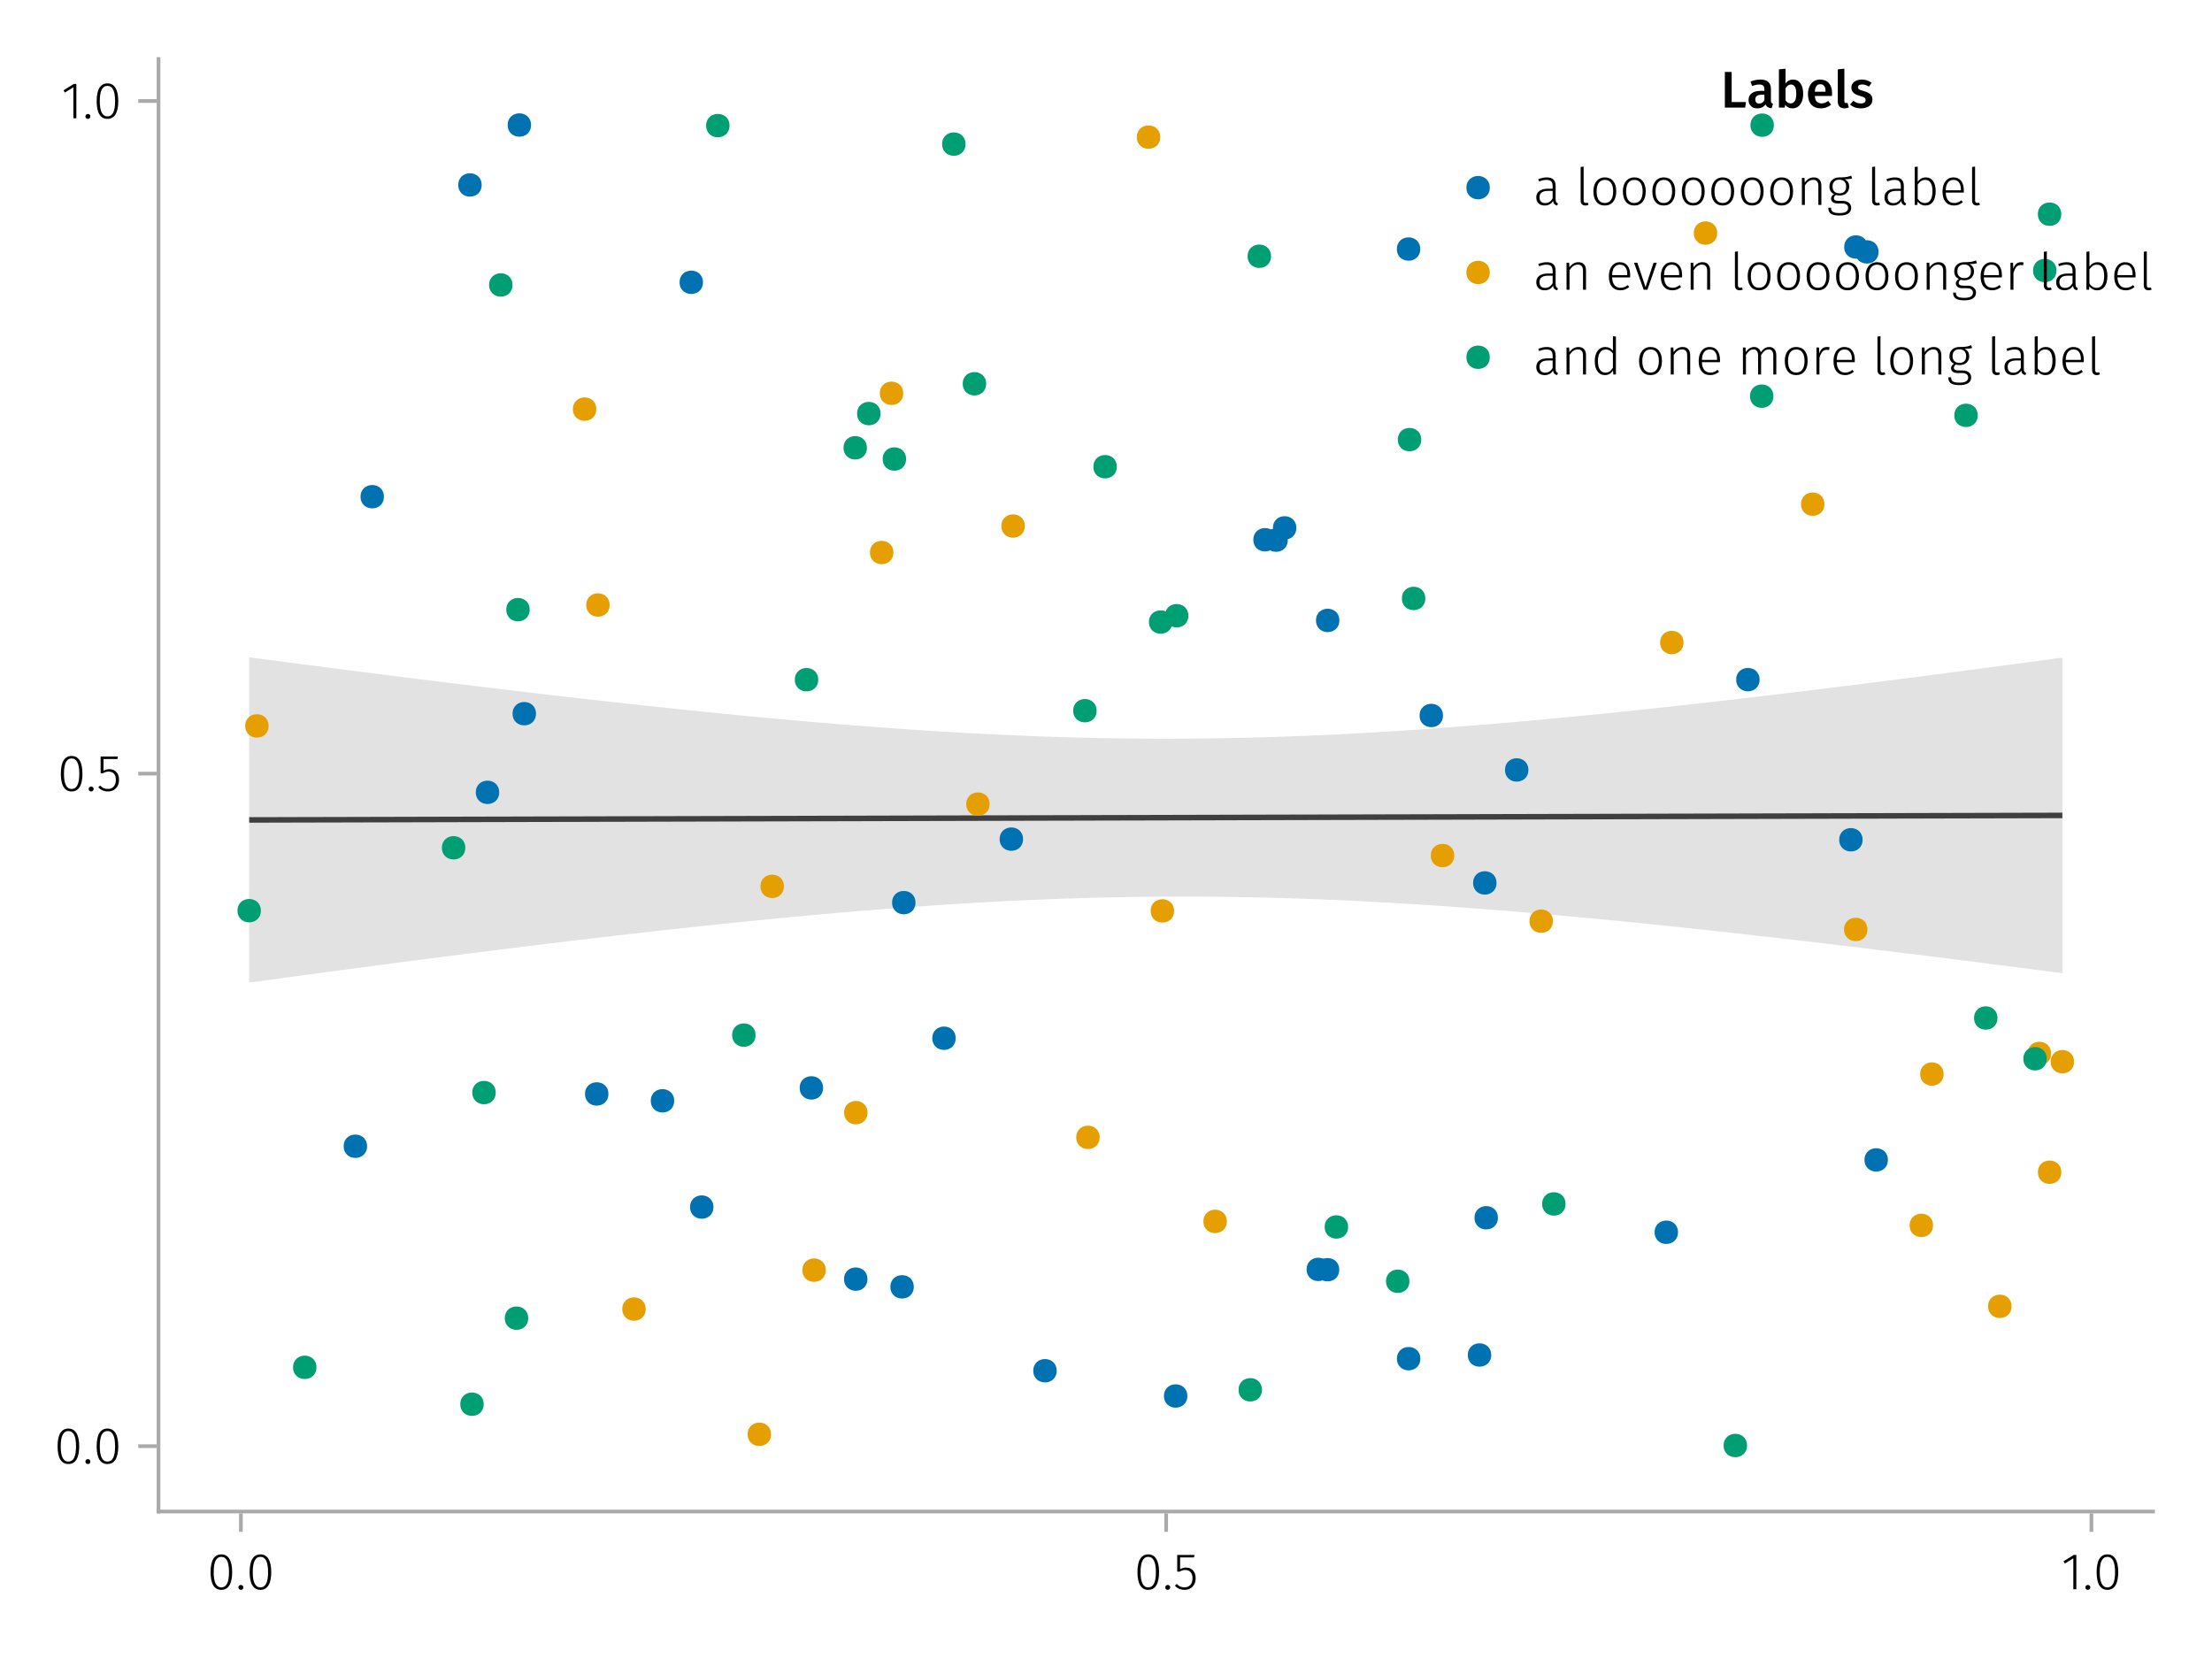 <?xml version="1.0" encoding="UTF-8"?>
<svg xmlns="http://www.w3.org/2000/svg" xmlns:xlink="http://www.w3.org/1999/xlink" width="600" height="450" viewBox="0 0 600 450">
<defs>
<g>
<g id="glyph-0-0-a1542071">
<path d="M 3.844 -9.469 C 4.812 -9.469 5.539 -9.055 6.031 -8.234 C 6.531 -7.422 6.781 -6.223 6.781 -4.641 C 6.781 -3.078 6.531 -1.883 6.031 -1.062 C 5.531 -0.25 4.801 0.156 3.844 0.156 C 2.883 0.156 2.156 -0.25 1.656 -1.062 C 1.164 -1.883 0.922 -3.082 0.922 -4.656 C 0.922 -6.238 1.164 -7.438 1.656 -8.25 C 2.156 -9.062 2.883 -9.469 3.844 -9.469 Z M 3.844 -8.797 C 2.457 -8.797 1.766 -7.414 1.766 -4.656 C 1.766 -1.895 2.457 -0.516 3.844 -0.516 C 4.531 -0.516 5.047 -0.848 5.391 -1.516 C 5.742 -2.191 5.922 -3.234 5.922 -4.641 C 5.922 -6.055 5.742 -7.102 5.391 -7.781 C 5.047 -8.457 4.531 -8.797 3.844 -8.797 Z M 3.844 -8.797 "/>
</g>
<g id="glyph-1-0-a1542071">
<path d="M 1.438 -1.172 C 1.633 -1.172 1.797 -1.109 1.922 -0.984 C 2.047 -0.859 2.109 -0.703 2.109 -0.516 C 2.109 -0.316 2.047 -0.156 1.922 -0.031 C 1.797 0.094 1.633 0.156 1.438 0.156 C 1.25 0.156 1.086 0.094 0.953 -0.031 C 0.828 -0.164 0.766 -0.328 0.766 -0.516 C 0.766 -0.703 0.828 -0.859 0.953 -0.984 C 1.086 -1.109 1.25 -1.172 1.438 -1.172 Z M 1.438 -1.172 "/>
</g>
<g id="glyph-1-1-a1542071">
<path d="M 5.672 -8.641 L 1.891 -8.641 L 1.891 -5.453 C 2.398 -5.742 2.93 -5.891 3.484 -5.891 C 4.285 -5.891 4.922 -5.629 5.391 -5.109 C 5.867 -4.598 6.109 -3.895 6.109 -3 C 6.109 -2.395 5.984 -1.848 5.734 -1.359 C 5.484 -0.879 5.129 -0.504 4.672 -0.234 C 4.223 0.023 3.703 0.156 3.109 0.156 C 2.066 0.156 1.188 -0.219 0.469 -0.969 L 0.984 -1.453 C 1.273 -1.141 1.586 -0.906 1.922 -0.75 C 2.266 -0.602 2.66 -0.531 3.109 -0.531 C 3.773 -0.531 4.297 -0.75 4.672 -1.188 C 5.055 -1.633 5.25 -2.242 5.25 -3.016 C 5.25 -3.754 5.07 -4.305 4.719 -4.672 C 4.375 -5.047 3.898 -5.234 3.297 -5.234 C 3.004 -5.234 2.742 -5.195 2.516 -5.125 C 2.285 -5.062 2.031 -4.945 1.75 -4.781 L 1.109 -4.781 L 1.109 -9.312 L 5.797 -9.312 Z M 5.672 -8.641 "/>
</g>
<g id="glyph-2-0-a1542071">
<path d="M 3.844 -9.469 C 4.812 -9.469 5.539 -9.055 6.031 -8.234 C 6.531 -7.422 6.781 -6.223 6.781 -4.641 C 6.781 -3.078 6.531 -1.883 6.031 -1.062 C 5.531 -0.25 4.801 0.156 3.844 0.156 C 2.883 0.156 2.156 -0.25 1.656 -1.062 C 1.164 -1.883 0.922 -3.082 0.922 -4.656 C 0.922 -6.238 1.164 -7.438 1.656 -8.25 C 2.156 -9.062 2.883 -9.469 3.844 -9.469 Z M 3.844 -8.797 C 2.457 -8.797 1.766 -7.414 1.766 -4.656 C 1.766 -1.895 2.457 -0.516 3.844 -0.516 C 4.531 -0.516 5.047 -0.848 5.391 -1.516 C 5.742 -2.191 5.922 -3.234 5.922 -4.641 C 5.922 -6.055 5.742 -7.102 5.391 -7.781 C 5.047 -8.457 4.531 -8.797 3.844 -8.797 Z M 3.844 -8.797 "/>
</g>
<g id="glyph-3-0-a1542071">
<path d="M 3.844 -9.469 C 4.812 -9.469 5.539 -9.055 6.031 -8.234 C 6.531 -7.422 6.781 -6.223 6.781 -4.641 C 6.781 -3.078 6.531 -1.883 6.031 -1.062 C 5.531 -0.25 4.801 0.156 3.844 0.156 C 2.883 0.156 2.156 -0.25 1.656 -1.062 C 1.164 -1.883 0.922 -3.082 0.922 -4.656 C 0.922 -6.238 1.164 -7.438 1.656 -8.25 C 2.156 -9.062 2.883 -9.469 3.844 -9.469 Z M 3.844 -8.797 C 2.457 -8.797 1.766 -7.414 1.766 -4.656 C 1.766 -1.895 2.457 -0.516 3.844 -0.516 C 4.531 -0.516 5.047 -0.848 5.391 -1.516 C 5.742 -2.191 5.922 -3.234 5.922 -4.641 C 5.922 -6.055 5.742 -7.102 5.391 -7.781 C 5.047 -8.457 4.531 -8.797 3.844 -8.797 Z M 3.844 -8.797 "/>
</g>
<g id="glyph-3-1-a1542071">
<path d="M 1.438 -1.172 C 1.633 -1.172 1.797 -1.109 1.922 -0.984 C 2.047 -0.859 2.109 -0.703 2.109 -0.516 C 2.109 -0.316 2.047 -0.156 1.922 -0.031 C 1.797 0.094 1.633 0.156 1.438 0.156 C 1.25 0.156 1.086 0.094 0.953 -0.031 C 0.828 -0.164 0.766 -0.328 0.766 -0.516 C 0.766 -0.703 0.828 -0.859 0.953 -0.984 C 1.086 -1.109 1.25 -1.172 1.438 -1.172 Z M 1.438 -1.172 "/>
</g>
<g id="glyph-3-2-a1542071">
<path d="M 4.094 -9.312 L 4.094 0 L 3.281 0 L 3.281 -8.406 L 0.984 -6.984 L 0.609 -7.594 L 3.391 -9.312 Z M 4.094 -9.312 "/>
</g>
<g id="glyph-4-0-a1542071">
<path d="M 5.672 -8.641 L 1.891 -8.641 L 1.891 -5.453 C 2.398 -5.742 2.93 -5.891 3.484 -5.891 C 4.285 -5.891 4.922 -5.629 5.391 -5.109 C 5.867 -4.598 6.109 -3.895 6.109 -3 C 6.109 -2.395 5.984 -1.848 5.734 -1.359 C 5.484 -0.879 5.129 -0.504 4.672 -0.234 C 4.223 0.023 3.703 0.156 3.109 0.156 C 2.066 0.156 1.188 -0.219 0.469 -0.969 L 0.984 -1.453 C 1.273 -1.141 1.586 -0.906 1.922 -0.75 C 2.266 -0.602 2.66 -0.531 3.109 -0.531 C 3.773 -0.531 4.297 -0.75 4.672 -1.188 C 5.055 -1.633 5.25 -2.242 5.25 -3.016 C 5.25 -3.754 5.07 -4.305 4.719 -4.672 C 4.375 -5.047 3.898 -5.234 3.297 -5.234 C 3.004 -5.234 2.742 -5.195 2.516 -5.125 C 2.285 -5.062 2.031 -4.945 1.75 -4.781 L 1.109 -4.781 L 1.109 -9.312 L 5.797 -9.312 Z M 5.672 -8.641 "/>
</g>
<g id="glyph-5-0-a1542071">
<path d="M 1.438 -1.172 C 1.633 -1.172 1.797 -1.109 1.922 -0.984 C 2.047 -0.859 2.109 -0.703 2.109 -0.516 C 2.109 -0.316 2.047 -0.156 1.922 -0.031 C 1.797 0.094 1.633 0.156 1.438 0.156 C 1.25 0.156 1.086 0.094 0.953 -0.031 C 0.828 -0.164 0.766 -0.328 0.766 -0.516 C 0.766 -0.703 0.828 -0.859 0.953 -0.984 C 1.086 -1.109 1.25 -1.172 1.438 -1.172 Z M 1.438 -1.172 "/>
</g>
<g id="glyph-6-0-a1542071">
<path d="M 1.438 -1.172 C 1.633 -1.172 1.797 -1.109 1.922 -0.984 C 2.047 -0.859 2.109 -0.703 2.109 -0.516 C 2.109 -0.316 2.047 -0.156 1.922 -0.031 C 1.797 0.094 1.633 0.156 1.438 0.156 C 1.25 0.156 1.086 0.094 0.953 -0.031 C 0.828 -0.164 0.766 -0.328 0.766 -0.516 C 0.766 -0.703 0.828 -0.859 0.953 -0.984 C 1.086 -1.109 1.25 -1.172 1.438 -1.172 Z M 1.438 -1.172 "/>
</g>
<g id="glyph-6-1-a1542071">
<path d="M 3.844 -9.469 C 4.812 -9.469 5.539 -9.055 6.031 -8.234 C 6.531 -7.422 6.781 -6.223 6.781 -4.641 C 6.781 -3.078 6.531 -1.883 6.031 -1.062 C 5.531 -0.25 4.801 0.156 3.844 0.156 C 2.883 0.156 2.156 -0.25 1.656 -1.062 C 1.164 -1.883 0.922 -3.082 0.922 -4.656 C 0.922 -6.238 1.164 -7.438 1.656 -8.25 C 2.156 -9.062 2.883 -9.469 3.844 -9.469 Z M 3.844 -8.797 C 2.457 -8.797 1.766 -7.414 1.766 -4.656 C 1.766 -1.895 2.457 -0.516 3.844 -0.516 C 4.531 -0.516 5.047 -0.848 5.391 -1.516 C 5.742 -2.191 5.922 -3.234 5.922 -4.641 C 5.922 -6.055 5.742 -7.102 5.391 -7.781 C 5.047 -8.457 4.531 -8.797 3.844 -8.797 Z M 3.844 -8.797 "/>
</g>
<g id="glyph-7-0-a1542071">
<path d="M 4.094 -9.312 L 4.094 0 L 3.281 0 L 3.281 -8.406 L 0.984 -6.984 L 0.609 -7.594 L 3.391 -9.312 Z M 4.094 -9.312 "/>
</g>
<g id="glyph-8-0-a1542071">
<path d="M 1.438 -1.172 C 1.633 -1.172 1.797 -1.109 1.922 -0.984 C 2.047 -0.859 2.109 -0.703 2.109 -0.516 C 2.109 -0.316 2.047 -0.156 1.922 -0.031 C 1.797 0.094 1.633 0.156 1.438 0.156 C 1.25 0.156 1.086 0.094 0.953 -0.031 C 0.828 -0.164 0.766 -0.328 0.766 -0.516 C 0.766 -0.703 0.828 -0.859 0.953 -0.984 C 1.086 -1.109 1.25 -1.172 1.438 -1.172 Z M 1.438 -1.172 "/>
</g>
<g id="glyph-8-1-a1542071">
<path d="M 3.844 -9.469 C 4.812 -9.469 5.539 -9.055 6.031 -8.234 C 6.531 -7.422 6.781 -6.223 6.781 -4.641 C 6.781 -3.078 6.531 -1.883 6.031 -1.062 C 5.531 -0.25 4.801 0.156 3.844 0.156 C 2.883 0.156 2.156 -0.25 1.656 -1.062 C 1.164 -1.883 0.922 -3.082 0.922 -4.656 C 0.922 -6.238 1.164 -7.438 1.656 -8.25 C 2.156 -9.062 2.883 -9.469 3.844 -9.469 Z M 3.844 -8.797 C 2.457 -8.797 1.766 -7.414 1.766 -4.656 C 1.766 -1.895 2.457 -0.516 3.844 -0.516 C 4.531 -0.516 5.047 -0.848 5.391 -1.516 C 5.742 -2.191 5.922 -3.234 5.922 -4.641 C 5.922 -6.055 5.742 -7.102 5.391 -7.781 C 5.047 -8.457 4.531 -8.797 3.844 -8.797 Z M 3.844 -8.797 "/>
</g>
<g id="glyph-9-0-a1542071">
<path d="M 2.984 -9.672 L 2.984 -1.516 L 6.859 -1.516 L 6.656 0 L 1.141 0 L 1.141 -9.672 Z M 2.984 -9.672 "/>
</g>
<g id="glyph-9-1-a1542071">
<path d="M 7.156 -3.875 C 7.156 -3.781 7.141 -3.539 7.109 -3.156 L 2.469 -3.156 C 2.52 -2.438 2.703 -1.922 3.016 -1.609 C 3.336 -1.297 3.758 -1.141 4.281 -1.141 C 4.613 -1.141 4.922 -1.191 5.203 -1.297 C 5.492 -1.41 5.801 -1.582 6.125 -1.812 L 6.875 -0.781 C 6.051 -0.125 5.133 0.203 4.125 0.203 C 3 0.203 2.129 -0.141 1.516 -0.828 C 0.91 -1.516 0.609 -2.457 0.609 -3.656 C 0.609 -4.406 0.738 -5.082 1 -5.688 C 1.258 -6.289 1.633 -6.758 2.125 -7.094 C 2.625 -7.438 3.211 -7.609 3.891 -7.609 C 4.93 -7.609 5.734 -7.281 6.297 -6.625 C 6.867 -5.969 7.156 -5.051 7.156 -3.875 Z M 5.375 -4.391 C 5.375 -5.691 4.895 -6.344 3.938 -6.344 C 3.5 -6.344 3.156 -6.18 2.906 -5.859 C 2.656 -5.535 2.508 -5.02 2.469 -4.312 L 5.375 -4.312 Z M 5.375 -4.391 "/>
</g>
<g id="glyph-9-2-a1542071">
<path d="M 2.828 0.203 C 2.254 0.203 1.805 0.039 1.484 -0.281 C 1.172 -0.613 1.016 -1.082 1.016 -1.688 L 1.016 -10.375 L 2.797 -10.562 L 2.797 -1.75 C 2.797 -1.406 2.938 -1.234 3.219 -1.234 C 3.363 -1.234 3.504 -1.254 3.641 -1.297 L 4.016 -0.047 C 3.641 0.117 3.242 0.203 2.828 0.203 Z M 2.828 0.203 "/>
</g>
<g id="glyph-10-0-a1542071">
<path d="M 6.547 -1.953 C 6.547 -1.672 6.586 -1.461 6.672 -1.328 C 6.766 -1.191 6.91 -1.086 7.109 -1.016 L 6.734 0.188 C 6.316 0.145 5.973 0.039 5.703 -0.125 C 5.441 -0.289 5.238 -0.547 5.094 -0.891 C 4.844 -0.523 4.523 -0.25 4.141 -0.062 C 3.766 0.113 3.348 0.203 2.891 0.203 C 2.148 0.203 1.562 -0.004 1.125 -0.422 C 0.695 -0.836 0.484 -1.391 0.484 -2.078 C 0.484 -2.879 0.773 -3.488 1.359 -3.906 C 1.941 -4.332 2.773 -4.547 3.859 -4.547 L 4.781 -4.547 L 4.781 -4.969 C 4.781 -5.445 4.672 -5.781 4.453 -5.969 C 4.234 -6.164 3.883 -6.266 3.406 -6.266 C 2.863 -6.266 2.207 -6.129 1.438 -5.859 L 1.016 -7.078 C 1.941 -7.43 2.836 -7.609 3.703 -7.609 C 5.598 -7.609 6.547 -6.758 6.547 -5.062 Z M 3.359 -1.094 C 3.961 -1.094 4.438 -1.395 4.781 -2 L 4.781 -3.5 L 4.047 -3.5 C 2.891 -3.5 2.312 -3.07 2.312 -2.219 C 2.312 -1.863 2.398 -1.586 2.578 -1.391 C 2.754 -1.191 3.016 -1.094 3.359 -1.094 Z M 3.359 -1.094 "/>
</g>
<g id="glyph-10-1-a1542071">
<path d="M 4.906 -7.609 C 5.77 -7.609 6.441 -7.266 6.922 -6.578 C 7.41 -5.898 7.656 -4.941 7.656 -3.703 C 7.656 -2.941 7.535 -2.266 7.297 -1.672 C 7.055 -1.078 6.719 -0.613 6.281 -0.281 C 5.844 0.039 5.328 0.203 4.734 0.203 C 4.328 0.203 3.957 0.117 3.625 -0.047 C 3.301 -0.211 3.016 -0.445 2.766 -0.75 L 2.656 0 L 1.078 0 L 1.078 -10.375 L 2.875 -10.562 L 2.875 -6.562 C 3.113 -6.895 3.406 -7.148 3.75 -7.328 C 4.102 -7.516 4.488 -7.609 4.906 -7.609 Z M 4.234 -1.141 C 4.723 -1.141 5.102 -1.344 5.375 -1.75 C 5.645 -2.164 5.781 -2.816 5.781 -3.703 C 5.781 -4.641 5.656 -5.301 5.406 -5.688 C 5.156 -6.07 4.801 -6.266 4.344 -6.266 C 3.77 -6.266 3.281 -5.93 2.875 -5.266 L 2.875 -1.984 C 3.031 -1.711 3.227 -1.504 3.469 -1.359 C 3.707 -1.211 3.961 -1.141 4.234 -1.141 Z M 4.234 -1.141 "/>
</g>
<g id="glyph-11-0-a1542071">
<path d="M 3.422 -7.609 C 4.41 -7.609 5.285 -7.316 6.047 -6.734 L 5.344 -5.688 C 4.707 -6.082 4.086 -6.281 3.484 -6.281 C 3.129 -6.281 2.852 -6.211 2.656 -6.078 C 2.457 -5.941 2.359 -5.766 2.359 -5.547 C 2.359 -5.379 2.398 -5.238 2.484 -5.125 C 2.578 -5.008 2.734 -4.898 2.953 -4.797 C 3.172 -4.703 3.492 -4.598 3.922 -4.484 C 4.723 -4.266 5.316 -3.977 5.703 -3.625 C 6.086 -3.27 6.281 -2.773 6.281 -2.141 C 6.281 -1.398 5.984 -0.82 5.391 -0.406 C 4.797 0 4.051 0.203 3.156 0.203 C 2.551 0.203 2 0.113 1.5 -0.062 C 1 -0.25 0.566 -0.508 0.203 -0.844 L 1.109 -1.844 C 1.754 -1.363 2.426 -1.125 3.125 -1.125 C 3.52 -1.125 3.836 -1.203 4.078 -1.359 C 4.316 -1.516 4.438 -1.734 4.438 -2.016 C 4.438 -2.234 4.391 -2.406 4.297 -2.531 C 4.211 -2.656 4.055 -2.766 3.828 -2.859 C 3.598 -2.961 3.242 -3.082 2.766 -3.219 C 2.004 -3.426 1.445 -3.711 1.094 -4.078 C 0.738 -4.453 0.562 -4.91 0.562 -5.453 C 0.562 -5.867 0.68 -6.238 0.922 -6.562 C 1.16 -6.895 1.492 -7.148 1.922 -7.328 C 2.359 -7.516 2.859 -7.609 3.422 -7.609 Z M 3.422 -7.609 "/>
</g>
<g id="glyph-12-0-a1542071">
<path d="M 6.031 -1.625 C 6.031 -1.238 6.078 -0.961 6.172 -0.797 C 6.273 -0.629 6.438 -0.504 6.656 -0.422 L 6.469 0.156 C 6.133 0.094 5.875 -0.031 5.688 -0.219 C 5.508 -0.406 5.391 -0.691 5.328 -1.078 C 4.828 -0.254 4.066 0.156 3.047 0.156 C 2.348 0.156 1.797 -0.039 1.391 -0.438 C 0.984 -0.832 0.781 -1.363 0.781 -2.031 C 0.781 -2.781 1.047 -3.359 1.578 -3.766 C 2.117 -4.18 2.867 -4.391 3.828 -4.391 L 5.219 -4.391 L 5.219 -5.109 C 5.219 -5.691 5.086 -6.117 4.828 -6.391 C 4.566 -6.66 4.133 -6.797 3.531 -6.797 C 2.969 -6.797 2.305 -6.656 1.547 -6.375 L 1.328 -6.984 C 2.148 -7.305 2.922 -7.469 3.641 -7.469 C 5.234 -7.469 6.031 -6.695 6.031 -5.156 Z M 3.188 -0.5 C 4.07 -0.5 4.75 -0.93 5.219 -1.797 L 5.219 -3.812 L 3.953 -3.812 C 3.203 -3.812 2.629 -3.664 2.234 -3.375 C 1.848 -3.082 1.656 -2.648 1.656 -2.078 C 1.656 -1.566 1.789 -1.176 2.062 -0.906 C 2.332 -0.633 2.707 -0.5 3.188 -0.5 Z M 3.188 -0.5 "/>
</g>
<g id="glyph-12-1-a1542071">
</g>
<g id="glyph-12-2-a1542071">
<path d="M 4 -7.469 C 4.969 -7.469 5.723 -7.133 6.266 -6.469 C 6.816 -5.801 7.094 -4.875 7.094 -3.688 C 7.094 -2.5 6.816 -1.562 6.266 -0.875 C 5.711 -0.188 4.953 0.156 3.984 0.156 C 3.016 0.156 2.254 -0.18 1.703 -0.859 C 1.16 -1.535 0.891 -2.469 0.891 -3.656 C 0.891 -4.426 1.016 -5.098 1.266 -5.672 C 1.523 -6.254 1.883 -6.695 2.344 -7 C 2.812 -7.312 3.363 -7.469 4 -7.469 Z M 4 -6.797 C 3.289 -6.797 2.738 -6.523 2.344 -5.984 C 1.957 -5.453 1.766 -4.676 1.766 -3.656 C 1.766 -2.633 1.957 -1.859 2.344 -1.328 C 2.727 -0.797 3.273 -0.531 3.984 -0.531 C 4.691 -0.531 5.242 -0.797 5.641 -1.328 C 6.047 -1.859 6.25 -2.645 6.25 -3.688 C 6.25 -4.695 6.051 -5.469 5.656 -6 C 5.27 -6.531 4.719 -6.797 4 -6.797 Z M 4 -6.797 "/>
</g>
<g id="glyph-12-3-a1542071">
<path d="M 2.703 0.156 C 2.297 0.156 1.977 0.039 1.75 -0.188 C 1.52 -0.426 1.406 -0.773 1.406 -1.234 L 1.406 -10.297 L 2.219 -10.406 L 2.219 -1.266 C 2.219 -0.785 2.414 -0.547 2.812 -0.547 C 3.008 -0.547 3.176 -0.578 3.312 -0.641 L 3.547 -0.047 C 3.285 0.086 3.004 0.156 2.703 0.156 Z M 2.703 0.156 "/>
</g>
<g id="glyph-13-0-a1542071">
<path d="M 2.703 0.156 C 2.297 0.156 1.977 0.039 1.75 -0.188 C 1.52 -0.426 1.406 -0.773 1.406 -1.234 L 1.406 -10.297 L 2.219 -10.406 L 2.219 -1.266 C 2.219 -0.785 2.414 -0.547 2.812 -0.547 C 3.008 -0.547 3.176 -0.578 3.312 -0.641 L 3.547 -0.047 C 3.285 0.086 3.004 0.156 2.703 0.156 Z M 2.703 0.156 "/>
</g>
<g id="glyph-13-1-a1542071">
<path d="M 4 -7.469 C 4.969 -7.469 5.723 -7.133 6.266 -6.469 C 6.816 -5.801 7.094 -4.875 7.094 -3.688 C 7.094 -2.5 6.816 -1.562 6.266 -0.875 C 5.711 -0.188 4.953 0.156 3.984 0.156 C 3.016 0.156 2.254 -0.18 1.703 -0.859 C 1.16 -1.535 0.891 -2.469 0.891 -3.656 C 0.891 -4.426 1.016 -5.098 1.266 -5.672 C 1.523 -6.254 1.883 -6.695 2.344 -7 C 2.812 -7.312 3.363 -7.469 4 -7.469 Z M 4 -6.797 C 3.289 -6.797 2.738 -6.523 2.344 -5.984 C 1.957 -5.453 1.766 -4.676 1.766 -3.656 C 1.766 -2.633 1.957 -1.859 2.344 -1.328 C 2.727 -0.797 3.273 -0.531 3.984 -0.531 C 4.691 -0.531 5.242 -0.797 5.641 -1.328 C 6.047 -1.859 6.25 -2.645 6.25 -3.688 C 6.25 -4.695 6.051 -5.469 5.656 -6 C 5.27 -6.531 4.719 -6.797 4 -6.797 Z M 4 -6.797 "/>
</g>
<g id="glyph-13-2-a1542071">
<path d="M 4.719 -7.469 C 5.383 -7.469 5.891 -7.27 6.234 -6.875 C 6.586 -6.488 6.766 -5.941 6.766 -5.234 L 6.766 0 L 5.953 0 L 5.953 -5.125 C 5.953 -5.707 5.832 -6.133 5.594 -6.406 C 5.363 -6.676 5.02 -6.812 4.562 -6.812 C 4.094 -6.812 3.676 -6.68 3.312 -6.422 C 2.957 -6.172 2.617 -5.801 2.297 -5.312 L 2.297 0 L 1.484 0 L 1.484 -7.328 L 2.188 -7.328 L 2.266 -6.078 C 2.566 -6.516 2.922 -6.852 3.328 -7.094 C 3.742 -7.344 4.207 -7.469 4.719 -7.469 Z M 4.719 -7.469 "/>
</g>
<g id="glyph-13-3-a1542071">
<path d="M 6.938 -7.172 C 6.488 -7.047 5.812 -6.973 4.906 -6.953 C 5.727 -6.566 6.141 -5.906 6.141 -4.969 C 6.141 -4.25 5.898 -3.664 5.422 -3.219 C 4.953 -2.781 4.312 -2.562 3.5 -2.562 C 3.133 -2.562 2.816 -2.609 2.547 -2.703 C 2.367 -2.598 2.227 -2.473 2.125 -2.328 C 2.031 -2.18 1.984 -2.023 1.984 -1.859 C 1.984 -1.359 2.375 -1.109 3.156 -1.109 L 4.344 -1.109 C 5.062 -1.109 5.629 -0.93 6.047 -0.578 C 6.473 -0.234 6.688 0.211 6.688 0.766 C 6.688 1.441 6.422 1.961 5.891 2.328 C 5.359 2.691 4.566 2.875 3.516 2.875 C 2.422 2.875 1.641 2.707 1.172 2.375 C 0.703 2.039 0.469 1.504 0.469 0.766 L 1.219 0.766 C 1.227 1.117 1.301 1.398 1.438 1.609 C 1.582 1.816 1.816 1.969 2.141 2.062 C 2.461 2.156 2.922 2.203 3.516 2.203 C 4.336 2.203 4.93 2.082 5.297 1.844 C 5.672 1.602 5.859 1.258 5.859 0.812 C 5.859 0.414 5.711 0.113 5.422 -0.094 C 5.141 -0.301 4.738 -0.406 4.219 -0.406 L 3.031 -0.406 C 2.445 -0.406 2 -0.523 1.688 -0.766 C 1.375 -1.016 1.219 -1.32 1.219 -1.688 C 1.219 -1.938 1.285 -2.164 1.422 -2.375 C 1.566 -2.594 1.766 -2.781 2.016 -2.938 C 1.598 -3.156 1.285 -3.43 1.078 -3.766 C 0.879 -4.098 0.781 -4.508 0.781 -5 C 0.781 -5.738 1.023 -6.332 1.516 -6.781 C 2.016 -7.238 2.664 -7.469 3.469 -7.469 C 4.352 -7.469 5 -7.504 5.406 -7.578 C 5.812 -7.648 6.234 -7.773 6.672 -7.953 Z M 3.469 -6.844 C 2.863 -6.844 2.406 -6.676 2.094 -6.344 C 1.781 -6.008 1.625 -5.562 1.625 -5 C 1.625 -4.414 1.789 -3.961 2.125 -3.641 C 2.457 -3.316 2.906 -3.156 3.469 -3.156 C 4.07 -3.156 4.531 -3.312 4.844 -3.625 C 5.156 -3.945 5.312 -4.398 5.312 -4.984 C 5.312 -5.566 5.156 -6.02 4.844 -6.344 C 4.531 -6.676 4.07 -6.844 3.469 -6.844 Z M 3.469 -6.844 "/>
</g>
<g id="glyph-13-4-a1542071">
<path d="M 6.031 -1.625 C 6.031 -1.238 6.078 -0.961 6.172 -0.797 C 6.273 -0.629 6.438 -0.504 6.656 -0.422 L 6.469 0.156 C 6.133 0.094 5.875 -0.031 5.688 -0.219 C 5.508 -0.406 5.391 -0.691 5.328 -1.078 C 4.828 -0.254 4.066 0.156 3.047 0.156 C 2.348 0.156 1.797 -0.039 1.391 -0.438 C 0.984 -0.832 0.781 -1.363 0.781 -2.031 C 0.781 -2.781 1.047 -3.359 1.578 -3.766 C 2.117 -4.18 2.867 -4.391 3.828 -4.391 L 5.219 -4.391 L 5.219 -5.109 C 5.219 -5.691 5.086 -6.117 4.828 -6.391 C 4.566 -6.66 4.133 -6.797 3.531 -6.797 C 2.969 -6.797 2.305 -6.656 1.547 -6.375 L 1.328 -6.984 C 2.148 -7.305 2.922 -7.469 3.641 -7.469 C 5.234 -7.469 6.031 -6.695 6.031 -5.156 Z M 3.188 -0.5 C 4.07 -0.5 4.75 -0.93 5.219 -1.797 L 5.219 -3.812 L 3.953 -3.812 C 3.203 -3.812 2.629 -3.664 2.234 -3.375 C 1.848 -3.082 1.656 -2.648 1.656 -2.078 C 1.656 -1.566 1.789 -1.176 2.062 -0.906 C 2.332 -0.633 2.707 -0.5 3.188 -0.5 Z M 3.188 -0.5 "/>
</g>
<g id="glyph-13-5-a1542071">
<path d="M 4.5 -7.469 C 5.344 -7.469 6 -7.141 6.469 -6.484 C 6.938 -5.836 7.172 -4.91 7.172 -3.703 C 7.172 -2.516 6.926 -1.57 6.438 -0.875 C 5.945 -0.188 5.258 0.156 4.375 0.156 C 3.938 0.156 3.535 0.055 3.172 -0.141 C 2.816 -0.336 2.52 -0.598 2.281 -0.922 L 2.203 0 L 1.484 0 L 1.484 -10.297 L 2.297 -10.406 L 2.297 -6.297 C 2.867 -7.078 3.602 -7.469 4.5 -7.469 Z M 4.234 -0.516 C 4.891 -0.516 5.395 -0.781 5.75 -1.312 C 6.113 -1.852 6.297 -2.648 6.297 -3.703 C 6.297 -5.766 5.641 -6.797 4.328 -6.797 C 3.891 -6.797 3.508 -6.688 3.188 -6.469 C 2.875 -6.25 2.578 -5.941 2.297 -5.547 L 2.297 -1.688 C 2.523 -1.32 2.801 -1.035 3.125 -0.828 C 3.457 -0.617 3.828 -0.516 4.234 -0.516 Z M 4.234 -0.516 "/>
</g>
<g id="glyph-13-6-a1542071">
<path d="M 6.672 -3.938 C 6.672 -3.727 6.664 -3.531 6.656 -3.344 L 1.766 -3.344 C 1.805 -2.395 2.031 -1.688 2.438 -1.219 C 2.844 -0.758 3.379 -0.531 4.047 -0.531 C 4.43 -0.531 4.77 -0.586 5.062 -0.703 C 5.352 -0.816 5.672 -1.004 6.016 -1.266 L 6.391 -0.734 C 6.035 -0.441 5.664 -0.219 5.281 -0.062 C 4.895 0.082 4.469 0.156 4 0.156 C 3.031 0.156 2.27 -0.172 1.719 -0.828 C 1.164 -1.492 0.891 -2.414 0.891 -3.594 C 0.891 -4.375 1.008 -5.055 1.25 -5.641 C 1.488 -6.223 1.828 -6.672 2.266 -6.984 C 2.711 -7.305 3.234 -7.469 3.828 -7.469 C 4.754 -7.469 5.457 -7.156 5.938 -6.531 C 6.426 -5.906 6.672 -5.039 6.672 -3.938 Z M 5.875 -4.188 C 5.875 -5.008 5.703 -5.648 5.359 -6.109 C 5.023 -6.566 4.52 -6.797 3.844 -6.797 C 3.238 -6.797 2.75 -6.562 2.375 -6.094 C 2 -5.633 1.797 -4.926 1.766 -3.969 L 5.875 -3.969 Z M 5.875 -4.188 "/>
</g>
<g id="glyph-14-0-a1542071">
<path d="M 4 -7.469 C 4.969 -7.469 5.723 -7.133 6.266 -6.469 C 6.816 -5.801 7.094 -4.875 7.094 -3.688 C 7.094 -2.5 6.816 -1.562 6.266 -0.875 C 5.711 -0.188 4.953 0.156 3.984 0.156 C 3.016 0.156 2.254 -0.18 1.703 -0.859 C 1.16 -1.535 0.891 -2.469 0.891 -3.656 C 0.891 -4.426 1.016 -5.098 1.266 -5.672 C 1.523 -6.254 1.883 -6.695 2.344 -7 C 2.812 -7.312 3.363 -7.469 4 -7.469 Z M 4 -6.797 C 3.289 -6.797 2.738 -6.523 2.344 -5.984 C 1.957 -5.453 1.766 -4.676 1.766 -3.656 C 1.766 -2.633 1.957 -1.859 2.344 -1.328 C 2.727 -0.797 3.273 -0.531 3.984 -0.531 C 4.691 -0.531 5.242 -0.797 5.641 -1.328 C 6.047 -1.859 6.25 -2.645 6.25 -3.688 C 6.25 -4.695 6.051 -5.469 5.656 -6 C 5.27 -6.531 4.719 -6.797 4 -6.797 Z M 4 -6.797 "/>
</g>
<g id="glyph-14-1-a1542071">
</g>
<g id="glyph-15-0-a1542071">
<path d="M 6.031 -1.625 C 6.031 -1.238 6.078 -0.961 6.172 -0.797 C 6.273 -0.629 6.438 -0.504 6.656 -0.422 L 6.469 0.156 C 6.133 0.094 5.875 -0.031 5.688 -0.219 C 5.508 -0.406 5.391 -0.691 5.328 -1.078 C 4.828 -0.254 4.066 0.156 3.047 0.156 C 2.348 0.156 1.797 -0.039 1.391 -0.438 C 0.984 -0.832 0.781 -1.363 0.781 -2.031 C 0.781 -2.781 1.047 -3.359 1.578 -3.766 C 2.117 -4.18 2.867 -4.391 3.828 -4.391 L 5.219 -4.391 L 5.219 -5.109 C 5.219 -5.691 5.086 -6.117 4.828 -6.391 C 4.566 -6.66 4.133 -6.797 3.531 -6.797 C 2.969 -6.797 2.305 -6.656 1.547 -6.375 L 1.328 -6.984 C 2.148 -7.305 2.922 -7.469 3.641 -7.469 C 5.234 -7.469 6.031 -6.695 6.031 -5.156 Z M 3.188 -0.5 C 4.07 -0.5 4.75 -0.93 5.219 -1.797 L 5.219 -3.812 L 3.953 -3.812 C 3.203 -3.812 2.629 -3.664 2.234 -3.375 C 1.848 -3.082 1.656 -2.648 1.656 -2.078 C 1.656 -1.566 1.789 -1.176 2.062 -0.906 C 2.332 -0.633 2.707 -0.5 3.188 -0.5 Z M 3.188 -0.5 "/>
</g>
<g id="glyph-15-1-a1542071">
<path d="M 4.719 -7.469 C 5.383 -7.469 5.891 -7.27 6.234 -6.875 C 6.586 -6.488 6.766 -5.941 6.766 -5.234 L 6.766 0 L 5.953 0 L 5.953 -5.125 C 5.953 -5.707 5.832 -6.133 5.594 -6.406 C 5.363 -6.676 5.02 -6.812 4.562 -6.812 C 4.094 -6.812 3.676 -6.68 3.312 -6.422 C 2.957 -6.172 2.617 -5.801 2.297 -5.312 L 2.297 0 L 1.484 0 L 1.484 -7.328 L 2.188 -7.328 L 2.266 -6.078 C 2.566 -6.516 2.922 -6.852 3.328 -7.094 C 3.742 -7.344 4.207 -7.469 4.719 -7.469 Z M 4.719 -7.469 "/>
</g>
<g id="glyph-15-2-a1542071">
<path d="M 4 -7.469 C 4.969 -7.469 5.723 -7.133 6.266 -6.469 C 6.816 -5.801 7.094 -4.875 7.094 -3.688 C 7.094 -2.5 6.816 -1.562 6.266 -0.875 C 5.711 -0.188 4.953 0.156 3.984 0.156 C 3.016 0.156 2.254 -0.18 1.703 -0.859 C 1.16 -1.535 0.891 -2.469 0.891 -3.656 C 0.891 -4.426 1.016 -5.098 1.266 -5.672 C 1.523 -6.254 1.883 -6.695 2.344 -7 C 2.812 -7.312 3.363 -7.469 4 -7.469 Z M 4 -6.797 C 3.289 -6.797 2.738 -6.523 2.344 -5.984 C 1.957 -5.453 1.766 -4.676 1.766 -3.656 C 1.766 -2.633 1.957 -1.859 2.344 -1.328 C 2.727 -0.797 3.273 -0.531 3.984 -0.531 C 4.691 -0.531 5.242 -0.797 5.641 -1.328 C 6.047 -1.859 6.25 -2.645 6.25 -3.688 C 6.25 -4.695 6.051 -5.469 5.656 -6 C 5.27 -6.531 4.719 -6.797 4 -6.797 Z M 4 -6.797 "/>
</g>
<g id="glyph-16-0-a1542071">
<path d="M 4.719 -7.469 C 5.383 -7.469 5.891 -7.27 6.234 -6.875 C 6.586 -6.488 6.766 -5.941 6.766 -5.234 L 6.766 0 L 5.953 0 L 5.953 -5.125 C 5.953 -5.707 5.832 -6.133 5.594 -6.406 C 5.363 -6.676 5.02 -6.812 4.562 -6.812 C 4.094 -6.812 3.676 -6.68 3.312 -6.422 C 2.957 -6.172 2.617 -5.801 2.297 -5.312 L 2.297 0 L 1.484 0 L 1.484 -7.328 L 2.188 -7.328 L 2.266 -6.078 C 2.566 -6.516 2.922 -6.852 3.328 -7.094 C 3.742 -7.344 4.207 -7.469 4.719 -7.469 Z M 4.719 -7.469 "/>
</g>
<g id="glyph-16-1-a1542071">
<path d="M 2.703 0.156 C 2.297 0.156 1.977 0.039 1.75 -0.188 C 1.52 -0.426 1.406 -0.773 1.406 -1.234 L 1.406 -10.297 L 2.219 -10.406 L 2.219 -1.266 C 2.219 -0.785 2.414 -0.547 2.812 -0.547 C 3.008 -0.547 3.176 -0.578 3.312 -0.641 L 3.547 -0.047 C 3.285 0.086 3.004 0.156 2.703 0.156 Z M 2.703 0.156 "/>
</g>
<g id="glyph-16-2-a1542071">
<path d="M 4 -7.469 C 4.969 -7.469 5.723 -7.133 6.266 -6.469 C 6.816 -5.801 7.094 -4.875 7.094 -3.688 C 7.094 -2.5 6.816 -1.562 6.266 -0.875 C 5.711 -0.188 4.953 0.156 3.984 0.156 C 3.016 0.156 2.254 -0.18 1.703 -0.859 C 1.16 -1.535 0.891 -2.469 0.891 -3.656 C 0.891 -4.426 1.016 -5.098 1.266 -5.672 C 1.523 -6.254 1.883 -6.695 2.344 -7 C 2.812 -7.312 3.363 -7.469 4 -7.469 Z M 4 -6.797 C 3.289 -6.797 2.738 -6.523 2.344 -5.984 C 1.957 -5.453 1.766 -4.676 1.766 -3.656 C 1.766 -2.633 1.957 -1.859 2.344 -1.328 C 2.727 -0.797 3.273 -0.531 3.984 -0.531 C 4.691 -0.531 5.242 -0.797 5.641 -1.328 C 6.047 -1.859 6.25 -2.645 6.25 -3.688 C 6.25 -4.695 6.051 -5.469 5.656 -6 C 5.27 -6.531 4.719 -6.797 4 -6.797 Z M 4 -6.797 "/>
</g>
<g id="glyph-17-0-a1542071">
</g>
<g id="glyph-17-1-a1542071">
<path d="M 6.672 -3.938 C 6.672 -3.727 6.664 -3.531 6.656 -3.344 L 1.766 -3.344 C 1.805 -2.395 2.031 -1.688 2.438 -1.219 C 2.844 -0.758 3.379 -0.531 4.047 -0.531 C 4.43 -0.531 4.77 -0.586 5.062 -0.703 C 5.352 -0.816 5.672 -1.004 6.016 -1.266 L 6.391 -0.734 C 6.035 -0.441 5.664 -0.219 5.281 -0.062 C 4.895 0.082 4.469 0.156 4 0.156 C 3.031 0.156 2.27 -0.172 1.719 -0.828 C 1.164 -1.492 0.891 -2.414 0.891 -3.594 C 0.891 -4.375 1.008 -5.055 1.25 -5.641 C 1.488 -6.223 1.828 -6.672 2.266 -6.984 C 2.711 -7.305 3.234 -7.469 3.828 -7.469 C 4.754 -7.469 5.457 -7.156 5.938 -6.531 C 6.426 -5.906 6.672 -5.039 6.672 -3.938 Z M 5.875 -4.188 C 5.875 -5.008 5.703 -5.648 5.359 -6.109 C 5.023 -6.566 4.52 -6.797 3.844 -6.797 C 3.238 -6.797 2.75 -6.562 2.375 -6.094 C 2 -5.633 1.797 -4.926 1.766 -3.969 L 5.875 -3.969 Z M 5.875 -4.188 "/>
</g>
<g id="glyph-17-2-a1542071">
<path d="M 6.375 -7.328 L 3.844 0 L 2.828 0 L 0.203 -7.328 L 1.109 -7.328 L 3.328 -0.719 L 5.5 -7.328 Z M 6.375 -7.328 "/>
</g>
<g id="glyph-17-3-a1542071">
<path d="M 4 -7.469 C 4.969 -7.469 5.723 -7.133 6.266 -6.469 C 6.816 -5.801 7.094 -4.875 7.094 -3.688 C 7.094 -2.5 6.816 -1.562 6.266 -0.875 C 5.711 -0.188 4.953 0.156 3.984 0.156 C 3.016 0.156 2.254 -0.18 1.703 -0.859 C 1.16 -1.535 0.891 -2.469 0.891 -3.656 C 0.891 -4.426 1.016 -5.098 1.266 -5.672 C 1.523 -6.254 1.883 -6.695 2.344 -7 C 2.812 -7.312 3.363 -7.469 4 -7.469 Z M 4 -6.797 C 3.289 -6.797 2.738 -6.523 2.344 -5.984 C 1.957 -5.453 1.766 -4.676 1.766 -3.656 C 1.766 -2.633 1.957 -1.859 2.344 -1.328 C 2.727 -0.797 3.273 -0.531 3.984 -0.531 C 4.691 -0.531 5.242 -0.797 5.641 -1.328 C 6.047 -1.859 6.25 -2.645 6.25 -3.688 C 6.25 -4.695 6.051 -5.469 5.656 -6 C 5.27 -6.531 4.719 -6.797 4 -6.797 Z M 4 -6.797 "/>
</g>
<g id="glyph-17-4-a1542071">
<path d="M 4.719 -7.469 C 5.383 -7.469 5.891 -7.27 6.234 -6.875 C 6.586 -6.488 6.766 -5.941 6.766 -5.234 L 6.766 0 L 5.953 0 L 5.953 -5.125 C 5.953 -5.707 5.832 -6.133 5.594 -6.406 C 5.363 -6.676 5.02 -6.812 4.562 -6.812 C 4.094 -6.812 3.676 -6.68 3.312 -6.422 C 2.957 -6.172 2.617 -5.801 2.297 -5.312 L 2.297 0 L 1.484 0 L 1.484 -7.328 L 2.188 -7.328 L 2.266 -6.078 C 2.566 -6.516 2.922 -6.852 3.328 -7.094 C 3.742 -7.344 4.207 -7.469 4.719 -7.469 Z M 4.719 -7.469 "/>
</g>
<g id="glyph-17-5-a1542071">
<path d="M 2.703 0.156 C 2.297 0.156 1.977 0.039 1.75 -0.188 C 1.52 -0.426 1.406 -0.773 1.406 -1.234 L 1.406 -10.297 L 2.219 -10.406 L 2.219 -1.266 C 2.219 -0.785 2.414 -0.547 2.812 -0.547 C 3.008 -0.547 3.176 -0.578 3.312 -0.641 L 3.547 -0.047 C 3.285 0.086 3.004 0.156 2.703 0.156 Z M 2.703 0.156 "/>
</g>
<g id="glyph-17-6-a1542071">
<path d="M 6.031 -1.625 C 6.031 -1.238 6.078 -0.961 6.172 -0.797 C 6.273 -0.629 6.438 -0.504 6.656 -0.422 L 6.469 0.156 C 6.133 0.094 5.875 -0.031 5.688 -0.219 C 5.508 -0.406 5.391 -0.691 5.328 -1.078 C 4.828 -0.254 4.066 0.156 3.047 0.156 C 2.348 0.156 1.797 -0.039 1.391 -0.438 C 0.984 -0.832 0.781 -1.363 0.781 -2.031 C 0.781 -2.781 1.047 -3.359 1.578 -3.766 C 2.117 -4.18 2.867 -4.391 3.828 -4.391 L 5.219 -4.391 L 5.219 -5.109 C 5.219 -5.691 5.086 -6.117 4.828 -6.391 C 4.566 -6.66 4.133 -6.797 3.531 -6.797 C 2.969 -6.797 2.305 -6.656 1.547 -6.375 L 1.328 -6.984 C 2.148 -7.305 2.922 -7.469 3.641 -7.469 C 5.234 -7.469 6.031 -6.695 6.031 -5.156 Z M 3.188 -0.5 C 4.07 -0.5 4.75 -0.93 5.219 -1.797 L 5.219 -3.812 L 3.953 -3.812 C 3.203 -3.812 2.629 -3.664 2.234 -3.375 C 1.848 -3.082 1.656 -2.648 1.656 -2.078 C 1.656 -1.566 1.789 -1.176 2.062 -0.906 C 2.332 -0.633 2.707 -0.5 3.188 -0.5 Z M 3.188 -0.5 "/>
</g>
<g id="glyph-17-7-a1542071">
<path d="M 4.5 -7.469 C 5.344 -7.469 6 -7.141 6.469 -6.484 C 6.938 -5.836 7.172 -4.91 7.172 -3.703 C 7.172 -2.516 6.926 -1.57 6.438 -0.875 C 5.945 -0.188 5.258 0.156 4.375 0.156 C 3.938 0.156 3.535 0.055 3.172 -0.141 C 2.816 -0.336 2.52 -0.598 2.281 -0.922 L 2.203 0 L 1.484 0 L 1.484 -10.297 L 2.297 -10.406 L 2.297 -6.297 C 2.867 -7.078 3.602 -7.469 4.5 -7.469 Z M 4.234 -0.516 C 4.891 -0.516 5.395 -0.781 5.75 -1.312 C 6.113 -1.852 6.297 -2.648 6.297 -3.703 C 6.297 -5.766 5.641 -6.797 4.328 -6.797 C 3.891 -6.797 3.508 -6.688 3.188 -6.469 C 2.875 -6.25 2.578 -5.941 2.297 -5.547 L 2.297 -1.688 C 2.523 -1.32 2.801 -1.035 3.125 -0.828 C 3.457 -0.617 3.828 -0.516 4.234 -0.516 Z M 4.234 -0.516 "/>
</g>
<g id="glyph-18-0-a1542071">
<path d="M 6.938 -7.172 C 6.488 -7.047 5.812 -6.973 4.906 -6.953 C 5.727 -6.566 6.141 -5.906 6.141 -4.969 C 6.141 -4.25 5.898 -3.664 5.422 -3.219 C 4.953 -2.781 4.312 -2.562 3.5 -2.562 C 3.133 -2.562 2.816 -2.609 2.547 -2.703 C 2.367 -2.598 2.227 -2.473 2.125 -2.328 C 2.031 -2.18 1.984 -2.023 1.984 -1.859 C 1.984 -1.359 2.375 -1.109 3.156 -1.109 L 4.344 -1.109 C 5.062 -1.109 5.629 -0.93 6.047 -0.578 C 6.473 -0.234 6.688 0.211 6.688 0.766 C 6.688 1.441 6.422 1.961 5.891 2.328 C 5.359 2.691 4.566 2.875 3.516 2.875 C 2.422 2.875 1.641 2.707 1.172 2.375 C 0.703 2.039 0.469 1.504 0.469 0.766 L 1.219 0.766 C 1.227 1.117 1.301 1.398 1.438 1.609 C 1.582 1.816 1.816 1.969 2.141 2.062 C 2.461 2.156 2.922 2.203 3.516 2.203 C 4.336 2.203 4.93 2.082 5.297 1.844 C 5.672 1.602 5.859 1.258 5.859 0.812 C 5.859 0.414 5.711 0.113 5.422 -0.094 C 5.141 -0.301 4.738 -0.406 4.219 -0.406 L 3.031 -0.406 C 2.445 -0.406 2 -0.523 1.688 -0.766 C 1.375 -1.016 1.219 -1.32 1.219 -1.688 C 1.219 -1.938 1.285 -2.164 1.422 -2.375 C 1.566 -2.594 1.766 -2.781 2.016 -2.938 C 1.598 -3.156 1.285 -3.43 1.078 -3.766 C 0.879 -4.098 0.781 -4.508 0.781 -5 C 0.781 -5.738 1.023 -6.332 1.516 -6.781 C 2.016 -7.238 2.664 -7.469 3.469 -7.469 C 4.352 -7.469 5 -7.504 5.406 -7.578 C 5.812 -7.648 6.234 -7.773 6.672 -7.953 Z M 3.469 -6.844 C 2.863 -6.844 2.406 -6.676 2.094 -6.344 C 1.781 -6.008 1.625 -5.562 1.625 -5 C 1.625 -4.414 1.789 -3.961 2.125 -3.641 C 2.457 -3.316 2.906 -3.156 3.469 -3.156 C 4.07 -3.156 4.531 -3.312 4.844 -3.625 C 5.156 -3.945 5.312 -4.398 5.312 -4.984 C 5.312 -5.566 5.156 -6.02 4.844 -6.344 C 4.531 -6.676 4.07 -6.844 3.469 -6.844 Z M 3.469 -6.844 "/>
</g>
<g id="glyph-18-1-a1542071">
<path d="M 4.328 -7.469 C 4.617 -7.469 4.859 -7.441 5.047 -7.391 L 4.906 -6.625 C 4.695 -6.676 4.477 -6.703 4.25 -6.703 C 3.758 -6.703 3.363 -6.52 3.062 -6.156 C 2.758 -5.801 2.504 -5.242 2.297 -4.484 L 2.297 0 L 1.484 0 L 1.484 -7.328 L 2.188 -7.328 L 2.25 -5.688 C 2.445 -6.289 2.711 -6.738 3.047 -7.031 C 3.391 -7.32 3.816 -7.469 4.328 -7.469 Z M 4.328 -7.469 "/>
</g>
<g id="glyph-19-0-a1542071">
<path d="M 6.672 -3.938 C 6.672 -3.727 6.664 -3.531 6.656 -3.344 L 1.766 -3.344 C 1.805 -2.395 2.031 -1.688 2.438 -1.219 C 2.844 -0.758 3.379 -0.531 4.047 -0.531 C 4.43 -0.531 4.77 -0.586 5.062 -0.703 C 5.352 -0.816 5.672 -1.004 6.016 -1.266 L 6.391 -0.734 C 6.035 -0.441 5.664 -0.219 5.281 -0.062 C 4.895 0.082 4.469 0.156 4 0.156 C 3.031 0.156 2.27 -0.172 1.719 -0.828 C 1.164 -1.492 0.891 -2.414 0.891 -3.594 C 0.891 -4.375 1.008 -5.055 1.25 -5.641 C 1.488 -6.223 1.828 -6.672 2.266 -6.984 C 2.711 -7.305 3.234 -7.469 3.828 -7.469 C 4.754 -7.469 5.457 -7.156 5.938 -6.531 C 6.426 -5.906 6.672 -5.039 6.672 -3.938 Z M 5.875 -4.188 C 5.875 -5.008 5.703 -5.648 5.359 -6.109 C 5.023 -6.566 4.52 -6.797 3.844 -6.797 C 3.238 -6.797 2.75 -6.562 2.375 -6.094 C 2 -5.633 1.797 -4.926 1.766 -3.969 L 5.875 -3.969 Z M 5.875 -4.188 "/>
</g>
<g id="glyph-20-0-a1542071">
<path d="M 6.031 -1.625 C 6.031 -1.238 6.078 -0.961 6.172 -0.797 C 6.273 -0.629 6.438 -0.504 6.656 -0.422 L 6.469 0.156 C 6.133 0.094 5.875 -0.031 5.688 -0.219 C 5.508 -0.406 5.391 -0.691 5.328 -1.078 C 4.828 -0.254 4.066 0.156 3.047 0.156 C 2.348 0.156 1.797 -0.039 1.391 -0.438 C 0.984 -0.832 0.781 -1.363 0.781 -2.031 C 0.781 -2.781 1.047 -3.359 1.578 -3.766 C 2.117 -4.18 2.867 -4.391 3.828 -4.391 L 5.219 -4.391 L 5.219 -5.109 C 5.219 -5.691 5.086 -6.117 4.828 -6.391 C 4.566 -6.66 4.133 -6.797 3.531 -6.797 C 2.969 -6.797 2.305 -6.656 1.547 -6.375 L 1.328 -6.984 C 2.148 -7.305 2.922 -7.469 3.641 -7.469 C 5.234 -7.469 6.031 -6.695 6.031 -5.156 Z M 3.188 -0.5 C 4.07 -0.5 4.75 -0.93 5.219 -1.797 L 5.219 -3.812 L 3.953 -3.812 C 3.203 -3.812 2.629 -3.664 2.234 -3.375 C 1.848 -3.082 1.656 -2.648 1.656 -2.078 C 1.656 -1.566 1.789 -1.176 2.062 -0.906 C 2.332 -0.633 2.707 -0.5 3.188 -0.5 Z M 3.188 -0.5 "/>
</g>
<g id="glyph-20-1-a1542071">
<path d="M 4.719 -7.469 C 5.383 -7.469 5.891 -7.27 6.234 -6.875 C 6.586 -6.488 6.766 -5.941 6.766 -5.234 L 6.766 0 L 5.953 0 L 5.953 -5.125 C 5.953 -5.707 5.832 -6.133 5.594 -6.406 C 5.363 -6.676 5.02 -6.812 4.562 -6.812 C 4.094 -6.812 3.676 -6.68 3.312 -6.422 C 2.957 -6.172 2.617 -5.801 2.297 -5.312 L 2.297 0 L 1.484 0 L 1.484 -7.328 L 2.188 -7.328 L 2.266 -6.078 C 2.566 -6.516 2.922 -6.852 3.328 -7.094 C 3.742 -7.344 4.207 -7.469 4.719 -7.469 Z M 4.719 -7.469 "/>
</g>
<g id="glyph-20-2-a1542071">
<path d="M 6.672 -3.938 C 6.672 -3.727 6.664 -3.531 6.656 -3.344 L 1.766 -3.344 C 1.805 -2.395 2.031 -1.688 2.438 -1.219 C 2.844 -0.758 3.379 -0.531 4.047 -0.531 C 4.43 -0.531 4.77 -0.586 5.062 -0.703 C 5.352 -0.816 5.672 -1.004 6.016 -1.266 L 6.391 -0.734 C 6.035 -0.441 5.664 -0.219 5.281 -0.062 C 4.895 0.082 4.469 0.156 4 0.156 C 3.031 0.156 2.27 -0.172 1.719 -0.828 C 1.164 -1.492 0.891 -2.414 0.891 -3.594 C 0.891 -4.375 1.008 -5.055 1.25 -5.641 C 1.488 -6.223 1.828 -6.672 2.266 -6.984 C 2.711 -7.305 3.234 -7.469 3.828 -7.469 C 4.754 -7.469 5.457 -7.156 5.938 -6.531 C 6.426 -5.906 6.672 -5.039 6.672 -3.938 Z M 5.875 -4.188 C 5.875 -5.008 5.703 -5.648 5.359 -6.109 C 5.023 -6.566 4.52 -6.797 3.844 -6.797 C 3.238 -6.797 2.75 -6.562 2.375 -6.094 C 2 -5.633 1.797 -4.926 1.766 -3.969 L 5.875 -3.969 Z M 5.875 -4.188 "/>
</g>
<g id="glyph-20-3-a1542071">
</g>
<g id="glyph-20-4-a1542071">
<path d="M 4 -7.469 C 4.969 -7.469 5.723 -7.133 6.266 -6.469 C 6.816 -5.801 7.094 -4.875 7.094 -3.688 C 7.094 -2.5 6.816 -1.562 6.266 -0.875 C 5.711 -0.188 4.953 0.156 3.984 0.156 C 3.016 0.156 2.254 -0.18 1.703 -0.859 C 1.16 -1.535 0.891 -2.469 0.891 -3.656 C 0.891 -4.426 1.016 -5.098 1.266 -5.672 C 1.523 -6.254 1.883 -6.695 2.344 -7 C 2.812 -7.312 3.363 -7.469 4 -7.469 Z M 4 -6.797 C 3.289 -6.797 2.738 -6.523 2.344 -5.984 C 1.957 -5.453 1.766 -4.676 1.766 -3.656 C 1.766 -2.633 1.957 -1.859 2.344 -1.328 C 2.727 -0.797 3.273 -0.531 3.984 -0.531 C 4.691 -0.531 5.242 -0.797 5.641 -1.328 C 6.047 -1.859 6.25 -2.645 6.25 -3.688 C 6.25 -4.695 6.051 -5.469 5.656 -6 C 5.27 -6.531 4.719 -6.797 4 -6.797 Z M 4 -6.797 "/>
</g>
<g id="glyph-21-0-a1542071">
<path d="M 6.703 -10.297 L 6.703 0 L 6 0 L 5.906 -1.125 C 5.406 -0.27 4.672 0.156 3.703 0.156 C 2.859 0.156 2.191 -0.18 1.703 -0.859 C 1.211 -1.535 0.969 -2.457 0.969 -3.625 C 0.969 -4.383 1.082 -5.051 1.312 -5.625 C 1.539 -6.207 1.867 -6.66 2.297 -6.984 C 2.734 -7.305 3.25 -7.469 3.844 -7.469 C 4.664 -7.469 5.348 -7.141 5.891 -6.484 L 5.891 -10.406 Z M 3.844 -0.516 C 4.301 -0.516 4.691 -0.625 5.016 -0.844 C 5.336 -1.07 5.629 -1.414 5.891 -1.875 L 5.891 -5.703 C 5.367 -6.43 4.727 -6.797 3.969 -6.797 C 3.312 -6.797 2.785 -6.52 2.391 -5.969 C 2.004 -5.426 1.816 -4.648 1.828 -3.641 C 1.828 -2.629 2.004 -1.852 2.359 -1.312 C 2.711 -0.781 3.207 -0.516 3.844 -0.516 Z M 3.844 -0.516 "/>
</g>
<g id="glyph-21-1-a1542071">
</g>
<g id="glyph-21-2-a1542071">
<path d="M 4 -7.469 C 4.969 -7.469 5.723 -7.133 6.266 -6.469 C 6.816 -5.801 7.094 -4.875 7.094 -3.688 C 7.094 -2.5 6.816 -1.562 6.266 -0.875 C 5.711 -0.188 4.953 0.156 3.984 0.156 C 3.016 0.156 2.254 -0.18 1.703 -0.859 C 1.16 -1.535 0.891 -2.469 0.891 -3.656 C 0.891 -4.426 1.016 -5.098 1.266 -5.672 C 1.523 -6.254 1.883 -6.695 2.344 -7 C 2.812 -7.312 3.363 -7.469 4 -7.469 Z M 4 -6.797 C 3.289 -6.797 2.738 -6.523 2.344 -5.984 C 1.957 -5.453 1.766 -4.676 1.766 -3.656 C 1.766 -2.633 1.957 -1.859 2.344 -1.328 C 2.727 -0.797 3.273 -0.531 3.984 -0.531 C 4.691 -0.531 5.242 -0.797 5.641 -1.328 C 6.047 -1.859 6.25 -2.645 6.25 -3.688 C 6.25 -4.695 6.051 -5.469 5.656 -6 C 5.27 -6.531 4.719 -6.797 4 -6.797 Z M 4 -6.797 "/>
</g>
<g id="glyph-22-0-a1542071">
<path d="M 4.719 -7.469 C 5.383 -7.469 5.891 -7.27 6.234 -6.875 C 6.586 -6.488 6.766 -5.941 6.766 -5.234 L 6.766 0 L 5.953 0 L 5.953 -5.125 C 5.953 -5.707 5.832 -6.133 5.594 -6.406 C 5.363 -6.676 5.02 -6.812 4.562 -6.812 C 4.094 -6.812 3.676 -6.68 3.312 -6.422 C 2.957 -6.172 2.617 -5.801 2.297 -5.312 L 2.297 0 L 1.484 0 L 1.484 -7.328 L 2.188 -7.328 L 2.266 -6.078 C 2.566 -6.516 2.922 -6.852 3.328 -7.094 C 3.742 -7.344 4.207 -7.469 4.719 -7.469 Z M 4.719 -7.469 "/>
</g>
<g id="glyph-22-1-a1542071">
<path d="M 8.625 -7.469 C 9.207 -7.469 9.672 -7.266 10.016 -6.859 C 10.359 -6.461 10.531 -5.922 10.531 -5.234 L 10.531 0 L 9.719 0 L 9.719 -5.125 C 9.719 -5.695 9.609 -6.117 9.391 -6.391 C 9.172 -6.672 8.863 -6.812 8.469 -6.812 C 8.062 -6.812 7.691 -6.68 7.359 -6.422 C 7.035 -6.16 6.719 -5.789 6.406 -5.312 L 6.406 0 L 5.594 0 L 5.594 -5.125 C 5.594 -5.695 5.484 -6.117 5.266 -6.391 C 5.047 -6.672 4.742 -6.812 4.359 -6.812 C 3.93 -6.812 3.555 -6.68 3.234 -6.422 C 2.91 -6.16 2.598 -5.789 2.297 -5.312 L 2.297 0 L 1.484 0 L 1.484 -7.328 L 2.188 -7.328 L 2.25 -6.078 C 2.531 -6.516 2.863 -6.852 3.25 -7.094 C 3.633 -7.344 4.055 -7.469 4.516 -7.469 C 4.973 -7.469 5.359 -7.336 5.672 -7.078 C 5.992 -6.828 6.211 -6.473 6.328 -6.016 C 6.617 -6.473 6.957 -6.828 7.344 -7.078 C 7.727 -7.336 8.156 -7.469 8.625 -7.469 Z M 8.625 -7.469 "/>
</g>
<g id="glyph-22-2-a1542071">
<path d="M 4.328 -7.469 C 4.617 -7.469 4.859 -7.441 5.047 -7.391 L 4.906 -6.625 C 4.695 -6.676 4.477 -6.703 4.25 -6.703 C 3.758 -6.703 3.363 -6.52 3.062 -6.156 C 2.758 -5.801 2.504 -5.242 2.297 -4.484 L 2.297 0 L 1.484 0 L 1.484 -7.328 L 2.188 -7.328 L 2.25 -5.688 C 2.445 -6.289 2.711 -6.738 3.047 -7.031 C 3.391 -7.32 3.816 -7.469 4.328 -7.469 Z M 4.328 -7.469 "/>
</g>
<g id="glyph-22-3-a1542071">
</g>
<g id="glyph-22-4-a1542071">
<path d="M 2.703 0.156 C 2.297 0.156 1.977 0.039 1.75 -0.188 C 1.52 -0.426 1.406 -0.773 1.406 -1.234 L 1.406 -10.297 L 2.219 -10.406 L 2.219 -1.266 C 2.219 -0.785 2.414 -0.547 2.812 -0.547 C 3.008 -0.547 3.176 -0.578 3.312 -0.641 L 3.547 -0.047 C 3.285 0.086 3.004 0.156 2.703 0.156 Z M 2.703 0.156 "/>
</g>
<g id="glyph-22-5-a1542071">
<path d="M 6.938 -7.172 C 6.488 -7.047 5.812 -6.973 4.906 -6.953 C 5.727 -6.566 6.141 -5.906 6.141 -4.969 C 6.141 -4.25 5.898 -3.664 5.422 -3.219 C 4.953 -2.781 4.312 -2.562 3.5 -2.562 C 3.133 -2.562 2.816 -2.609 2.547 -2.703 C 2.367 -2.598 2.227 -2.473 2.125 -2.328 C 2.031 -2.18 1.984 -2.023 1.984 -1.859 C 1.984 -1.359 2.375 -1.109 3.156 -1.109 L 4.344 -1.109 C 5.062 -1.109 5.629 -0.93 6.047 -0.578 C 6.473 -0.234 6.688 0.211 6.688 0.766 C 6.688 1.441 6.422 1.961 5.891 2.328 C 5.359 2.691 4.566 2.875 3.516 2.875 C 2.422 2.875 1.641 2.707 1.172 2.375 C 0.703 2.039 0.469 1.504 0.469 0.766 L 1.219 0.766 C 1.227 1.117 1.301 1.398 1.438 1.609 C 1.582 1.816 1.816 1.969 2.141 2.062 C 2.461 2.156 2.922 2.203 3.516 2.203 C 4.336 2.203 4.93 2.082 5.297 1.844 C 5.672 1.602 5.859 1.258 5.859 0.812 C 5.859 0.414 5.711 0.113 5.422 -0.094 C 5.141 -0.301 4.738 -0.406 4.219 -0.406 L 3.031 -0.406 C 2.445 -0.406 2 -0.523 1.688 -0.766 C 1.375 -1.016 1.219 -1.32 1.219 -1.688 C 1.219 -1.938 1.285 -2.164 1.422 -2.375 C 1.566 -2.594 1.766 -2.781 2.016 -2.938 C 1.598 -3.156 1.285 -3.43 1.078 -3.766 C 0.879 -4.098 0.781 -4.508 0.781 -5 C 0.781 -5.738 1.023 -6.332 1.516 -6.781 C 2.016 -7.238 2.664 -7.469 3.469 -7.469 C 4.352 -7.469 5 -7.504 5.406 -7.578 C 5.812 -7.648 6.234 -7.773 6.672 -7.953 Z M 3.469 -6.844 C 2.863 -6.844 2.406 -6.676 2.094 -6.344 C 1.781 -6.008 1.625 -5.562 1.625 -5 C 1.625 -4.414 1.789 -3.961 2.125 -3.641 C 2.457 -3.316 2.906 -3.156 3.469 -3.156 C 4.07 -3.156 4.531 -3.312 4.844 -3.625 C 5.156 -3.945 5.312 -4.398 5.312 -4.984 C 5.312 -5.566 5.156 -6.02 4.844 -6.344 C 4.531 -6.676 4.07 -6.844 3.469 -6.844 Z M 3.469 -6.844 "/>
</g>
<g id="glyph-22-6-a1542071">
<path d="M 4.5 -7.469 C 5.344 -7.469 6 -7.141 6.469 -6.484 C 6.938 -5.836 7.172 -4.91 7.172 -3.703 C 7.172 -2.516 6.926 -1.57 6.438 -0.875 C 5.945 -0.188 5.258 0.156 4.375 0.156 C 3.938 0.156 3.535 0.055 3.172 -0.141 C 2.816 -0.336 2.52 -0.598 2.281 -0.922 L 2.203 0 L 1.484 0 L 1.484 -10.297 L 2.297 -10.406 L 2.297 -6.297 C 2.867 -7.078 3.602 -7.469 4.5 -7.469 Z M 4.234 -0.516 C 4.891 -0.516 5.395 -0.781 5.75 -1.312 C 6.113 -1.852 6.297 -2.648 6.297 -3.703 C 6.297 -5.766 5.641 -6.797 4.328 -6.797 C 3.891 -6.797 3.508 -6.688 3.188 -6.469 C 2.875 -6.25 2.578 -5.941 2.297 -5.547 L 2.297 -1.688 C 2.523 -1.32 2.801 -1.035 3.125 -0.828 C 3.457 -0.617 3.828 -0.516 4.234 -0.516 Z M 4.234 -0.516 "/>
</g>
<g id="glyph-23-0-a1542071">
<path d="M 6.031 -1.625 C 6.031 -1.238 6.078 -0.961 6.172 -0.797 C 6.273 -0.629 6.438 -0.504 6.656 -0.422 L 6.469 0.156 C 6.133 0.094 5.875 -0.031 5.688 -0.219 C 5.508 -0.406 5.391 -0.691 5.328 -1.078 C 4.828 -0.254 4.066 0.156 3.047 0.156 C 2.348 0.156 1.797 -0.039 1.391 -0.438 C 0.984 -0.832 0.781 -1.363 0.781 -2.031 C 0.781 -2.781 1.047 -3.359 1.578 -3.766 C 2.117 -4.18 2.867 -4.391 3.828 -4.391 L 5.219 -4.391 L 5.219 -5.109 C 5.219 -5.691 5.086 -6.117 4.828 -6.391 C 4.566 -6.66 4.133 -6.797 3.531 -6.797 C 2.969 -6.797 2.305 -6.656 1.547 -6.375 L 1.328 -6.984 C 2.148 -7.305 2.922 -7.469 3.641 -7.469 C 5.234 -7.469 6.031 -6.695 6.031 -5.156 Z M 3.188 -0.5 C 4.07 -0.5 4.75 -0.93 5.219 -1.797 L 5.219 -3.812 L 3.953 -3.812 C 3.203 -3.812 2.629 -3.664 2.234 -3.375 C 1.848 -3.082 1.656 -2.648 1.656 -2.078 C 1.656 -1.566 1.789 -1.176 2.062 -0.906 C 2.332 -0.633 2.707 -0.5 3.188 -0.5 Z M 3.188 -0.5 "/>
</g>
<g id="glyph-24-0-a1542071">
<path d="M 6.672 -3.938 C 6.672 -3.727 6.664 -3.531 6.656 -3.344 L 1.766 -3.344 C 1.805 -2.395 2.031 -1.688 2.438 -1.219 C 2.844 -0.758 3.379 -0.531 4.047 -0.531 C 4.43 -0.531 4.77 -0.586 5.062 -0.703 C 5.352 -0.816 5.672 -1.004 6.016 -1.266 L 6.391 -0.734 C 6.035 -0.441 5.664 -0.219 5.281 -0.062 C 4.895 0.082 4.469 0.156 4 0.156 C 3.031 0.156 2.27 -0.172 1.719 -0.828 C 1.164 -1.492 0.891 -2.414 0.891 -3.594 C 0.891 -4.375 1.008 -5.055 1.25 -5.641 C 1.488 -6.223 1.828 -6.672 2.266 -6.984 C 2.711 -7.305 3.234 -7.469 3.828 -7.469 C 4.754 -7.469 5.457 -7.156 5.938 -6.531 C 6.426 -5.906 6.672 -5.039 6.672 -3.938 Z M 5.875 -4.188 C 5.875 -5.008 5.703 -5.648 5.359 -6.109 C 5.023 -6.566 4.52 -6.797 3.844 -6.797 C 3.238 -6.797 2.75 -6.562 2.375 -6.094 C 2 -5.633 1.797 -4.926 1.766 -3.969 L 5.875 -3.969 Z M 5.875 -4.188 "/>
</g>
</g>
</defs>
<rect x="-60" y="-45" width="720" height="540" fill="rgb(100%, 100%, 100%)" fill-opacity="1"/>
<path fill-rule="nonzero" fill="rgb(100%, 100%, 100%)" fill-opacity="1" d="M 43 410 L 584 410 L 584 16 L 43 16 Z M 43 410 "/>
<g fill="rgb(0%, 0%, 0%)" fill-opacity="1">
<use xlink:href="#glyph-0-0-a1542071" x="56.195" y="431.09"/>
</g>
<g fill="rgb(0%, 0%, 0%)" fill-opacity="1">
<use xlink:href="#glyph-1-0-a1542071" x="63.895" y="431.09"/>
</g>
<g fill="rgb(0%, 0%, 0%)" fill-opacity="1">
<use xlink:href="#glyph-2-0-a1542071" x="66.793" y="431.09"/>
</g>
<g fill="rgb(0%, 0%, 0%)" fill-opacity="1">
<use xlink:href="#glyph-3-0-a1542071" x="307.612" y="431.09"/>
</g>
<g fill="rgb(0%, 0%, 0%)" fill-opacity="1">
<use xlink:href="#glyph-3-1-a1542071" x="315.312" y="431.09"/>
</g>
<g fill="rgb(0%, 0%, 0%)" fill-opacity="1">
<use xlink:href="#glyph-4-0-a1542071" x="318.21" y="431.09"/>
</g>
<g fill="rgb(0%, 0%, 0%)" fill-opacity="1">
<use xlink:href="#glyph-3-2-a1542071" x="559.105" y="431.09"/>
</g>
<g fill="rgb(0%, 0%, 0%)" fill-opacity="1">
<use xlink:href="#glyph-5-0-a1542071" x="564.887" y="431.09"/>
</g>
<g fill="rgb(0%, 0%, 0%)" fill-opacity="1">
<use xlink:href="#glyph-3-0-a1542071" x="567.785" y="431.09"/>
</g>
<g fill="rgb(0%, 0%, 0%)" fill-opacity="1">
<use xlink:href="#glyph-0-0-a1542071" x="14.702" y="396.961"/>
</g>
<g fill="rgb(0%, 0%, 0%)" fill-opacity="1">
<use xlink:href="#glyph-6-0-a1542071" x="22.402" y="396.961"/>
</g>
<g fill="rgb(0%, 0%, 0%)" fill-opacity="1">
<use xlink:href="#glyph-6-1-a1542071" x="25.3" y="396.961"/>
</g>
<g fill="rgb(0%, 0%, 0%)" fill-opacity="1">
<use xlink:href="#glyph-0-0-a1542071" x="15.584" y="214.524"/>
</g>
<g fill="rgb(0%, 0%, 0%)" fill-opacity="1">
<use xlink:href="#glyph-6-0-a1542071" x="23.284" y="214.524"/>
</g>
<g fill="rgb(0%, 0%, 0%)" fill-opacity="1">
<use xlink:href="#glyph-1-1-a1542071" x="26.182" y="214.524"/>
</g>
<g fill="rgb(0%, 0%, 0%)" fill-opacity="1">
<use xlink:href="#glyph-7-0-a1542071" x="16.62" y="32.087"/>
</g>
<g fill="rgb(0%, 0%, 0%)" fill-opacity="1">
<use xlink:href="#glyph-8-0-a1542071" x="22.402" y="32.087"/>
</g>
<g fill="rgb(0%, 0%, 0%)" fill-opacity="1">
<use xlink:href="#glyph-8-1-a1542071" x="25.3" y="32.087"/>
</g>
<path fill="none" stroke-width="1.5" stroke-linecap="butt" stroke-linejoin="miter" stroke="rgb(25.098%, 25.098%, 25.098%)" stroke-opacity="1" stroke-miterlimit="2" d="M 67.59 222.406 L 70.062 222.402 L 72.535 222.395 L 75.004 222.391 L 79.949 222.375 L 82.418 222.371 L 84.891 222.363 L 87.363 222.359 L 89.832 222.352 L 92.305 222.348 L 97.25 222.332 L 99.719 222.328 L 102.191 222.32 L 104.664 222.316 L 107.133 222.309 L 109.605 222.305 L 112.078 222.297 L 114.547 222.289 L 117.02 222.285 L 119.492 222.277 L 121.961 222.273 L 126.906 222.258 L 129.379 222.254 L 131.848 222.246 L 134.32 222.242 L 136.793 222.234 L 139.262 222.23 L 144.207 222.215 L 146.676 222.211 L 149.148 222.203 L 151.621 222.199 L 154.09 222.191 L 156.562 222.188 L 161.508 222.172 L 163.977 222.168 L 166.449 222.16 L 168.922 222.156 L 171.391 222.148 L 173.863 222.141 L 176.336 222.137 L 178.805 222.129 L 181.277 222.125 L 183.75 222.117 L 186.219 222.113 L 191.164 222.098 L 193.633 222.094 L 196.105 222.086 L 198.578 222.082 L 201.051 222.074 L 203.52 222.066 L 205.992 222.062 L 208.465 222.055 L 210.934 222.051 L 213.406 222.043 L 215.879 222.039 L 218.348 222.031 L 220.82 222.023 L 223.293 222.02 L 225.762 222.012 L 228.234 222.008 L 230.707 222 L 233.18 221.996 L 235.648 221.988 L 238.121 221.98 L 240.594 221.977 L 243.062 221.969 L 245.535 221.965 L 248.008 221.957 L 250.477 221.949 L 252.949 221.945 L 255.422 221.938 L 257.891 221.934 L 260.363 221.926 L 262.836 221.922 L 265.309 221.914 L 267.777 221.906 L 270.25 221.902 L 272.723 221.895 L 275.191 221.891 L 280.137 221.875 L 282.605 221.871 L 285.078 221.863 L 287.551 221.859 L 290.02 221.852 L 292.492 221.848 L 297.438 221.832 L 299.906 221.828 L 302.379 221.82 L 304.852 221.816 L 307.32 221.809 L 309.793 221.805 L 312.266 221.797 L 314.734 221.789 L 317.207 221.785 L 319.68 221.777 L 322.148 221.773 L 327.094 221.758 L 329.562 221.754 L 332.035 221.746 L 334.508 221.742 L 336.98 221.734 L 339.449 221.73 L 344.395 221.715 L 346.863 221.711 L 349.336 221.703 L 351.809 221.699 L 354.277 221.691 L 356.75 221.688 L 359.223 221.68 L 361.691 221.672 L 364.164 221.668 L 366.637 221.66 L 369.109 221.656 L 371.578 221.648 L 374.051 221.641 L 376.523 221.637 L 378.992 221.629 L 381.465 221.625 L 383.938 221.617 L 386.406 221.613 L 391.352 221.598 L 393.82 221.594 L 396.293 221.586 L 398.766 221.582 L 401.238 221.574 L 403.707 221.566 L 406.18 221.562 L 408.652 221.555 L 411.121 221.551 L 413.594 221.543 L 416.066 221.539 L 418.535 221.531 L 421.008 221.523 L 423.48 221.52 L 425.949 221.512 L 428.422 221.508 L 430.895 221.5 L 433.363 221.496 L 438.309 221.48 L 440.781 221.477 L 443.25 221.469 L 445.723 221.465 L 448.195 221.457 L 450.664 221.449 L 453.137 221.445 L 455.609 221.438 L 458.078 221.434 L 460.551 221.426 L 463.023 221.422 L 465.492 221.414 L 467.965 221.406 L 470.438 221.402 L 472.91 221.395 L 475.379 221.391 L 480.324 221.375 L 482.793 221.371 L 485.266 221.363 L 487.738 221.359 L 490.207 221.352 L 492.68 221.348 L 495.152 221.34 L 497.621 221.332 L 500.094 221.328 L 502.566 221.32 L 505.039 221.316 L 507.508 221.309 L 509.98 221.305 L 512.453 221.297 L 514.922 221.289 L 517.395 221.285 L 519.867 221.277 L 522.336 221.273 L 527.281 221.258 L 529.75 221.254 L 532.223 221.246 L 534.695 221.242 L 537.168 221.234 L 539.637 221.23 L 544.582 221.215 L 547.051 221.211 L 549.523 221.203 L 551.996 221.199 L 554.465 221.191 L 556.938 221.188 L 559.41 221.18 "/>
<path fill-rule="nonzero" fill="rgb(25.098%, 25.098%, 25.098%)" fill-opacity="0.15" d="M 67.59 178.285 L 70.062 178.613 L 72.535 178.938 L 75.004 179.262 L 77.477 179.586 L 79.949 179.906 L 82.418 180.227 L 87.363 180.867 L 89.832 181.188 L 97.25 182.137 L 99.719 182.453 L 104.664 183.078 L 107.133 183.391 L 109.605 183.703 L 112.078 184.012 L 114.547 184.32 L 117.02 184.625 L 119.492 184.934 L 121.961 185.238 L 129.379 186.141 L 131.848 186.441 L 136.793 187.035 L 139.262 187.328 L 144.207 187.914 L 146.676 188.203 L 149.148 188.492 L 151.621 188.777 L 154.09 189.062 L 156.562 189.348 L 159.035 189.629 L 161.508 189.906 L 163.977 190.184 L 168.922 190.73 L 171.391 191 L 173.863 191.27 L 176.336 191.535 L 178.805 191.801 L 181.277 192.062 L 183.75 192.32 L 186.219 192.578 L 191.164 193.086 L 193.633 193.332 L 196.105 193.578 L 201.051 194.062 L 203.52 194.301 L 205.992 194.535 L 208.465 194.766 L 210.934 194.992 L 215.879 195.438 L 218.348 195.656 L 223.293 196.078 L 225.762 196.285 L 228.234 196.488 L 230.707 196.688 L 233.18 196.879 L 235.648 197.07 L 238.121 197.258 L 240.594 197.438 L 243.062 197.613 L 245.535 197.785 L 248.008 197.953 L 250.477 198.117 L 252.949 198.277 L 255.422 198.43 L 257.891 198.578 L 260.363 198.719 L 262.836 198.855 L 265.309 198.988 L 267.777 199.113 L 270.25 199.234 L 272.723 199.352 L 275.191 199.461 L 277.664 199.562 L 280.137 199.66 L 282.605 199.754 L 285.078 199.84 L 287.551 199.918 L 290.02 199.992 L 292.492 200.059 L 294.965 200.117 L 297.438 200.172 L 299.906 200.219 L 302.379 200.258 L 304.852 200.293 L 307.32 200.32 L 309.793 200.34 L 312.266 200.355 L 314.734 200.363 L 317.207 200.363 L 319.68 200.355 L 322.148 200.344 L 324.621 200.324 L 327.094 200.297 L 329.562 200.266 L 332.035 200.227 L 334.508 200.18 L 336.98 200.125 L 339.449 200.066 L 341.922 200 L 344.395 199.926 L 346.863 199.848 L 349.336 199.762 L 351.809 199.672 L 354.277 199.574 L 356.75 199.469 L 359.223 199.359 L 361.691 199.246 L 366.637 198.996 L 369.109 198.863 L 371.578 198.723 L 374.051 198.578 L 376.523 198.43 L 378.992 198.273 L 381.465 198.113 L 383.938 197.949 L 386.406 197.777 L 388.879 197.602 L 391.352 197.422 L 393.82 197.238 L 398.766 196.855 L 401.238 196.656 L 403.707 196.453 L 406.18 196.246 L 408.652 196.035 L 411.121 195.82 L 413.594 195.602 L 416.066 195.379 L 418.535 195.156 L 421.008 194.926 L 423.48 194.691 L 425.949 194.453 L 428.422 194.215 L 430.895 193.973 L 433.363 193.727 L 435.836 193.477 L 440.781 192.969 L 443.25 192.707 L 445.723 192.449 L 448.195 192.184 L 450.664 191.918 L 453.137 191.648 L 455.609 191.375 L 458.078 191.102 L 460.551 190.828 L 463.023 190.547 L 465.492 190.266 L 467.965 189.984 L 470.438 189.699 L 472.91 189.41 L 475.379 189.121 L 480.324 188.535 L 482.793 188.242 L 485.266 187.945 L 487.738 187.645 L 490.207 187.344 L 492.68 187.043 L 495.152 186.738 L 497.621 186.434 L 505.039 185.508 L 507.508 185.195 L 512.453 184.57 L 514.922 184.254 L 519.867 183.621 L 522.336 183.301 L 524.809 182.98 L 527.281 182.656 L 529.75 182.336 L 532.223 182.012 L 534.695 181.684 L 537.168 181.359 L 539.637 181.031 L 544.582 180.375 L 547.051 180.043 L 549.523 179.715 L 551.996 179.383 L 554.465 179.047 L 556.938 178.715 L 559.41 178.379 L 559.41 263.98 L 556.938 263.656 L 554.465 263.336 L 551.996 263.016 L 547.051 262.375 L 544.582 262.059 L 539.637 261.426 L 537.168 261.109 L 529.75 260.172 L 527.281 259.863 L 524.809 259.551 L 522.336 259.242 L 519.867 258.938 L 514.922 258.328 L 512.453 258.023 L 507.508 257.422 L 505.039 257.121 L 500.094 256.527 L 497.621 256.234 L 495.152 255.941 L 492.68 255.648 L 490.207 255.359 L 487.738 255.07 L 482.793 254.5 L 480.324 254.219 L 475.379 253.656 L 472.91 253.379 L 467.965 252.832 L 465.492 252.562 L 463.023 252.293 L 458.078 251.762 L 455.609 251.5 L 450.664 250.984 L 448.195 250.73 L 443.25 250.23 L 440.781 249.984 L 435.836 249.5 L 433.363 249.262 L 430.895 249.031 L 428.422 248.797 L 425.949 248.57 L 423.48 248.348 L 421.008 248.125 L 418.535 247.906 L 416.066 247.695 L 413.594 247.484 L 411.121 247.277 L 408.652 247.074 L 403.707 246.684 L 401.238 246.492 L 396.293 246.125 L 393.82 245.949 L 391.352 245.777 L 388.879 245.609 L 386.406 245.445 L 383.938 245.289 L 381.465 245.133 L 378.992 244.988 L 376.523 244.844 L 374.051 244.707 L 371.578 244.574 L 369.109 244.449 L 366.637 244.328 L 364.164 244.211 L 361.691 244.102 L 359.223 244 L 356.75 243.902 L 354.277 243.809 L 351.809 243.723 L 349.336 243.645 L 346.863 243.57 L 344.395 243.504 L 341.922 243.445 L 339.449 243.391 L 336.98 243.344 L 334.508 243.305 L 332.035 243.27 L 329.562 243.242 L 327.094 243.223 L 324.621 243.207 L 322.148 243.199 L 319.68 243.199 L 317.207 243.207 L 314.734 243.219 L 312.266 243.238 L 309.793 243.266 L 307.32 243.297 L 304.852 243.336 L 302.379 243.383 L 299.906 243.438 L 297.438 243.496 L 294.965 243.562 L 292.492 243.633 L 290.02 243.715 L 287.551 243.801 L 285.078 243.891 L 282.605 243.988 L 280.137 244.094 L 277.664 244.203 L 275.191 244.316 L 272.723 244.441 L 270.25 244.566 L 267.777 244.699 L 265.309 244.84 L 262.836 244.984 L 260.363 245.133 L 257.891 245.289 L 255.422 245.449 L 252.949 245.613 L 250.477 245.785 L 248.008 245.961 L 245.535 246.141 L 243.062 246.324 L 240.594 246.516 L 238.121 246.707 L 235.648 246.906 L 233.18 247.109 L 230.707 247.316 L 228.234 247.527 L 225.762 247.742 L 223.293 247.957 L 220.82 248.18 L 218.348 248.406 L 215.879 248.637 L 210.934 249.105 L 208.465 249.348 L 205.992 249.59 L 203.52 249.836 L 201.051 250.086 L 196.105 250.594 L 193.633 250.852 L 191.164 251.113 L 186.219 251.645 L 183.75 251.914 L 181.277 252.184 L 178.805 252.461 L 176.336 252.734 L 171.391 253.297 L 168.922 253.578 L 166.449 253.863 L 163.977 254.152 L 161.508 254.441 L 159.035 254.73 L 156.562 255.023 L 154.09 255.32 L 151.621 255.617 L 149.148 255.914 L 146.676 256.215 L 144.207 256.52 L 139.262 257.129 L 136.793 257.434 L 134.32 257.742 L 131.848 258.055 L 129.379 258.363 L 126.906 258.676 L 121.961 259.309 L 119.492 259.625 L 117.02 259.941 L 114.547 260.262 L 112.078 260.582 L 109.605 260.902 L 107.133 261.227 L 104.664 261.551 L 102.191 261.875 L 99.719 262.203 L 97.25 262.531 L 89.832 263.516 L 87.363 263.848 L 82.418 264.512 L 79.949 264.848 L 75.004 265.52 L 72.535 265.855 L 70.062 266.191 L 67.59 266.531 Z M 67.59 178.285 "/>
<path fill-rule="nonzero" fill="rgb(0%, 44.706%, 69.804%)" fill-opacity="1" d="M 99.566 310.914 C 99.566 306.684 93.223 306.684 93.223 310.914 C 93.223 315.145 99.566 315.145 99.566 310.914 Z M 99.566 310.914 "/>
<path fill-rule="nonzero" fill="rgb(0%, 44.706%, 69.804%)" fill-opacity="1" d="M 385.242 67.551 C 385.242 63.32 378.898 63.32 378.898 67.551 C 378.898 71.781 385.242 71.781 385.242 67.551 Z M 385.242 67.551 "/>
<path fill-rule="nonzero" fill="rgb(0%, 44.706%, 69.804%)" fill-opacity="1" d="M 405.922 239.488 C 405.922 235.258 399.578 235.258 399.578 239.488 C 399.578 243.719 405.922 243.719 405.922 239.488 Z M 405.922 239.488 "/>
<path fill-rule="nonzero" fill="rgb(0%, 44.706%, 69.804%)" fill-opacity="1" d="M 247.859 349.055 C 247.859 344.824 241.516 344.824 241.516 349.055 C 241.516 353.285 247.859 353.285 247.859 349.055 Z M 247.859 349.055 "/>
<path fill-rule="nonzero" fill="rgb(0%, 44.706%, 69.804%)" fill-opacity="1" d="M 360.762 344.32 C 360.762 340.09 354.418 340.09 354.418 344.32 C 354.418 348.547 360.762 348.547 360.762 344.32 Z M 360.762 344.32 "/>
<path fill-rule="nonzero" fill="rgb(0%, 44.706%, 69.804%)" fill-opacity="1" d="M 130.648 50.164 C 130.648 45.938 124.305 45.938 124.305 50.164 C 124.305 54.395 130.648 54.395 130.648 50.164 Z M 130.648 50.164 "/>
<path fill-rule="nonzero" fill="rgb(0%, 44.706%, 69.804%)" fill-opacity="1" d="M 455.152 334.242 C 455.152 330.012 448.805 330.012 448.805 334.242 C 448.805 338.473 455.152 338.473 455.152 334.242 Z M 455.152 334.242 "/>
<path fill-rule="nonzero" fill="rgb(0%, 44.706%, 69.804%)" fill-opacity="1" d="M 351.625 143.188 C 351.625 138.957 345.281 138.957 345.281 143.188 C 345.281 147.418 351.625 147.418 351.625 143.188 Z M 351.625 143.188 "/>
<path fill-rule="nonzero" fill="rgb(0%, 44.706%, 69.804%)" fill-opacity="1" d="M 248.324 244.836 C 248.324 240.605 241.98 240.605 241.98 244.836 C 241.98 249.066 248.324 249.066 248.324 244.836 Z M 248.324 244.836 "/>
<path fill-rule="nonzero" fill="rgb(0%, 44.706%, 69.804%)" fill-opacity="1" d="M 363.262 344.406 C 363.262 340.176 356.918 340.176 356.918 344.406 C 356.918 348.633 363.262 348.633 363.262 344.406 Z M 363.262 344.406 "/>
<path fill-rule="nonzero" fill="rgb(0%, 44.706%, 69.804%)" fill-opacity="1" d="M 135.406 214.918 C 135.406 210.688 129.062 210.688 129.062 214.918 C 129.062 219.148 135.406 219.148 135.406 214.918 Z M 135.406 214.918 "/>
<path fill-rule="nonzero" fill="rgb(0%, 44.706%, 69.804%)" fill-opacity="1" d="M 165.031 296.73 C 165.031 292.5 158.684 292.5 158.684 296.73 C 158.684 300.961 165.031 300.961 165.031 296.73 Z M 165.031 296.73 "/>
<path fill-rule="nonzero" fill="rgb(0%, 44.706%, 69.804%)" fill-opacity="1" d="M 190.676 76.574 C 190.676 72.344 184.332 72.344 184.332 76.574 C 184.332 80.805 190.676 80.805 190.676 76.574 Z M 190.676 76.574 "/>
<path fill-rule="nonzero" fill="rgb(0%, 44.706%, 69.804%)" fill-opacity="1" d="M 346.305 146.406 C 346.305 142.18 339.961 142.18 339.961 146.406 C 339.961 150.637 346.305 150.637 346.305 146.406 Z M 346.305 146.406 "/>
<path fill-rule="nonzero" fill="rgb(0%, 44.706%, 69.804%)" fill-opacity="1" d="M 235.289 346.961 C 235.289 342.734 228.945 342.734 228.945 346.961 C 228.945 351.191 235.289 351.191 235.289 346.961 Z M 235.289 346.961 "/>
<path fill-rule="nonzero" fill="rgb(0%, 44.706%, 69.804%)" fill-opacity="1" d="M 391.402 194.074 C 391.402 189.844 385.059 189.844 385.059 194.074 C 385.059 198.305 391.402 198.305 391.402 194.074 Z M 391.402 194.074 "/>
<path fill-rule="nonzero" fill="rgb(0%, 44.706%, 69.804%)" fill-opacity="1" d="M 505.223 227.789 C 505.223 223.559 498.879 223.559 498.879 227.789 C 498.879 232.02 505.223 232.02 505.223 227.789 Z M 505.223 227.789 "/>
<path fill-rule="nonzero" fill="rgb(0%, 44.706%, 69.804%)" fill-opacity="1" d="M 104.137 134.727 C 104.137 130.5 97.793 130.5 97.793 134.727 C 97.793 138.957 104.137 138.957 104.137 134.727 Z M 104.137 134.727 "/>
<path fill-rule="nonzero" fill="rgb(0%, 44.706%, 69.804%)" fill-opacity="1" d="M 277.5 227.613 C 277.5 223.383 271.152 223.383 271.152 227.613 C 271.152 231.844 277.5 231.844 277.5 227.613 Z M 277.5 227.613 "/>
<path fill-rule="nonzero" fill="rgb(0%, 44.706%, 69.804%)" fill-opacity="1" d="M 385.266 368.539 C 385.266 364.309 378.918 364.309 378.918 368.539 C 378.918 372.77 385.266 372.77 385.266 368.539 Z M 385.266 368.539 "/>
<path fill-rule="nonzero" fill="rgb(0%, 44.706%, 69.804%)" fill-opacity="1" d="M 477.285 184.348 C 477.285 180.117 470.941 180.117 470.941 184.348 C 470.941 188.578 477.285 188.578 477.285 184.348 Z M 477.285 184.348 "/>
<path fill-rule="nonzero" fill="rgb(0%, 44.706%, 69.804%)" fill-opacity="1" d="M 286.621 371.812 C 286.621 367.582 280.277 367.582 280.277 371.812 C 280.277 376.043 286.621 376.043 286.621 371.812 Z M 286.621 371.812 "/>
<path fill-rule="nonzero" fill="rgb(0%, 44.706%, 69.804%)" fill-opacity="1" d="M 349.305 146.508 C 349.305 142.277 342.961 142.277 342.961 146.508 C 342.961 150.738 349.305 150.738 349.305 146.508 Z M 349.305 146.508 "/>
<path fill-rule="nonzero" fill="rgb(0%, 44.706%, 69.804%)" fill-opacity="1" d="M 259.227 281.613 C 259.227 277.383 252.883 277.383 252.883 281.613 C 252.883 285.844 259.227 285.844 259.227 281.613 Z M 259.227 281.613 "/>
<path fill-rule="nonzero" fill="rgb(0%, 44.706%, 69.804%)" fill-opacity="1" d="M 512.086 314.621 C 512.086 310.391 505.738 310.391 505.738 314.621 C 505.738 318.852 512.086 318.852 512.086 314.621 Z M 512.086 314.621 "/>
<path fill-rule="nonzero" fill="rgb(0%, 44.706%, 69.804%)" fill-opacity="1" d="M 145.383 193.586 C 145.383 189.355 139.035 189.355 139.035 193.586 C 139.035 197.816 145.383 197.816 145.383 193.586 Z M 145.383 193.586 "/>
<path fill-rule="nonzero" fill="rgb(0%, 44.706%, 69.804%)" fill-opacity="1" d="M 182.871 298.59 C 182.871 294.359 176.523 294.359 176.523 298.59 C 176.523 302.82 182.871 302.82 182.871 298.59 Z M 182.871 298.59 "/>
<path fill-rule="nonzero" fill="rgb(0%, 44.706%, 69.804%)" fill-opacity="1" d="M 414.574 208.844 C 414.574 204.617 408.23 204.617 408.23 208.844 C 408.23 213.074 414.574 213.074 414.574 208.844 Z M 414.574 208.844 "/>
<path fill-rule="nonzero" fill="rgb(0%, 44.706%, 69.804%)" fill-opacity="1" d="M 144.047 33.91 C 144.047 29.68 137.703 29.68 137.703 33.91 C 137.703 38.141 144.047 38.141 144.047 33.91 Z M 144.047 33.91 "/>
<path fill-rule="nonzero" fill="rgb(0%, 44.706%, 69.804%)" fill-opacity="1" d="M 406.301 330.316 C 406.301 326.086 399.957 326.086 399.957 330.316 C 399.957 334.547 406.301 334.547 406.301 330.316 Z M 406.301 330.316 "/>
<path fill-rule="nonzero" fill="rgb(0%, 44.706%, 69.804%)" fill-opacity="1" d="M 193.52 327.414 C 193.52 323.184 187.176 323.184 187.176 327.414 C 187.176 331.645 193.52 331.645 193.52 327.414 Z M 193.52 327.414 "/>
<path fill-rule="nonzero" fill="rgb(0%, 44.706%, 69.804%)" fill-opacity="1" d="M 363.301 168.285 C 363.301 164.055 356.957 164.055 356.957 168.285 C 356.957 172.516 363.301 172.516 363.301 168.285 Z M 363.301 168.285 "/>
<path fill-rule="nonzero" fill="rgb(0%, 44.706%, 69.804%)" fill-opacity="1" d="M 509.555 68.328 C 509.555 64.098 503.211 64.098 503.211 68.328 C 503.211 72.555 509.555 72.555 509.555 68.328 Z M 509.555 68.328 "/>
<path fill-rule="nonzero" fill="rgb(0%, 44.706%, 69.804%)" fill-opacity="1" d="M 322.066 378.656 C 322.066 374.426 315.723 374.426 315.723 378.656 C 315.723 382.887 322.066 382.887 322.066 378.656 Z M 322.066 378.656 "/>
<path fill-rule="nonzero" fill="rgb(0%, 44.706%, 69.804%)" fill-opacity="1" d="M 223.262 295.09 C 223.262 290.859 216.914 290.859 216.914 295.09 C 216.914 299.32 223.262 299.32 223.262 295.09 Z M 223.262 295.09 "/>
<path fill-rule="nonzero" fill="rgb(0%, 44.706%, 69.804%)" fill-opacity="1" d="M 506.586 66.996 C 506.586 62.766 500.238 62.766 500.238 66.996 C 500.238 71.227 506.586 71.227 506.586 66.996 Z M 506.586 66.996 "/>
<path fill-rule="nonzero" fill="rgb(0%, 44.706%, 69.804%)" fill-opacity="1" d="M 404.488 367.539 C 404.488 363.309 398.145 363.309 398.145 367.539 C 398.145 371.77 404.488 371.77 404.488 367.539 Z M 404.488 367.539 "/>
<path fill-rule="nonzero" fill="rgb(90.196%, 62.353%, 0%)" fill-opacity="1" d="M 165.359 164.105 C 165.359 159.875 159.016 159.875 159.016 164.105 C 159.016 168.336 165.359 168.336 165.359 164.105 Z M 165.359 164.105 "/>
<path fill-rule="nonzero" fill="rgb(90.196%, 62.353%, 0%)" fill-opacity="1" d="M 556.352 285.754 C 556.352 281.523 550.008 281.523 550.008 285.754 C 550.008 289.984 556.352 289.984 556.352 285.754 Z M 556.352 285.754 "/>
<path fill-rule="nonzero" fill="rgb(90.196%, 62.353%, 0%)" fill-opacity="1" d="M 314.707 37.188 C 314.707 32.957 308.359 32.957 308.359 37.188 C 308.359 41.414 314.707 41.414 314.707 37.188 Z M 314.707 37.188 "/>
<path fill-rule="nonzero" fill="rgb(90.196%, 62.353%, 0%)" fill-opacity="1" d="M 421.223 249.863 C 421.223 245.633 414.875 245.633 414.875 249.863 C 414.875 254.094 421.223 254.094 421.223 249.863 Z M 421.223 249.863 "/>
<path fill-rule="nonzero" fill="rgb(90.196%, 62.353%, 0%)" fill-opacity="1" d="M 242.324 149.867 C 242.324 145.641 235.977 145.641 235.977 149.867 C 235.977 154.098 242.324 154.098 242.324 149.867 Z M 242.324 149.867 "/>
<path fill-rule="nonzero" fill="rgb(90.196%, 62.353%, 0%)" fill-opacity="1" d="M 223.984 344.523 C 223.984 340.293 217.641 340.293 217.641 344.523 C 217.641 348.754 223.984 348.754 223.984 344.523 Z M 223.984 344.523 "/>
<path fill-rule="nonzero" fill="rgb(90.196%, 62.353%, 0%)" fill-opacity="1" d="M 72.859 196.902 C 72.859 192.672 66.512 192.672 66.512 196.902 C 66.512 201.133 72.859 201.133 72.859 196.902 Z M 72.859 196.902 "/>
<path fill-rule="nonzero" fill="rgb(90.196%, 62.353%, 0%)" fill-opacity="1" d="M 332.77 331.301 C 332.77 327.07 326.422 327.07 326.422 331.301 C 326.422 335.531 332.77 335.531 332.77 331.301 Z M 332.77 331.301 "/>
<path fill-rule="nonzero" fill="rgb(90.196%, 62.353%, 0%)" fill-opacity="1" d="M 559.121 317.957 C 559.121 313.727 552.777 313.727 552.777 317.957 C 552.777 322.188 559.121 322.188 559.121 317.957 Z M 559.121 317.957 "/>
<path fill-rule="nonzero" fill="rgb(90.196%, 62.353%, 0%)" fill-opacity="1" d="M 244.996 106.684 C 244.996 102.453 238.652 102.453 238.652 106.684 C 238.652 110.91 244.996 110.91 244.996 106.684 Z M 244.996 106.684 "/>
<path fill-rule="nonzero" fill="rgb(90.196%, 62.353%, 0%)" fill-opacity="1" d="M 545.621 354.336 C 545.621 350.105 539.273 350.105 539.273 354.336 C 539.273 358.566 545.621 358.566 545.621 354.336 Z M 545.621 354.336 "/>
<path fill-rule="nonzero" fill="rgb(90.196%, 62.353%, 0%)" fill-opacity="1" d="M 524.328 332.379 C 524.328 328.152 517.984 328.152 517.984 332.379 C 517.984 336.609 524.328 336.609 524.328 332.379 Z M 524.328 332.379 "/>
<path fill-rule="nonzero" fill="rgb(90.196%, 62.353%, 0%)" fill-opacity="1" d="M 394.453 232.062 C 394.453 227.836 388.105 227.836 388.105 232.062 C 388.105 236.293 394.453 236.293 394.453 232.062 Z M 394.453 232.062 "/>
<path fill-rule="nonzero" fill="rgb(90.196%, 62.353%, 0%)" fill-opacity="1" d="M 465.785 63.215 C 465.785 58.984 459.441 58.984 459.441 63.215 C 459.441 67.445 465.785 67.445 465.785 63.215 Z M 465.785 63.215 "/>
<path fill-rule="nonzero" fill="rgb(90.196%, 62.353%, 0%)" fill-opacity="1" d="M 209.137 389.051 C 209.137 384.82 202.793 384.82 202.793 389.051 C 202.793 393.281 209.137 393.281 209.137 389.051 Z M 209.137 389.051 "/>
<path fill-rule="nonzero" fill="rgb(90.196%, 62.353%, 0%)" fill-opacity="1" d="M 277.965 142.684 C 277.965 138.457 271.617 138.457 271.617 142.684 C 271.617 146.914 277.965 146.914 277.965 142.684 Z M 277.965 142.684 "/>
<path fill-rule="nonzero" fill="rgb(90.196%, 62.353%, 0%)" fill-opacity="1" d="M 161.746 110.973 C 161.746 106.746 155.402 106.746 155.402 110.973 C 155.402 115.203 161.746 115.203 161.746 110.973 Z M 161.746 110.973 "/>
<path fill-rule="nonzero" fill="rgb(90.196%, 62.353%, 0%)" fill-opacity="1" d="M 506.539 252.105 C 506.539 247.875 500.195 247.875 500.195 252.105 C 500.195 256.336 506.539 256.336 506.539 252.105 Z M 506.539 252.105 "/>
<path fill-rule="nonzero" fill="rgb(90.196%, 62.353%, 0%)" fill-opacity="1" d="M 298.277 308.504 C 298.277 304.273 291.934 304.273 291.934 308.504 C 291.934 312.734 298.277 312.734 298.277 308.504 Z M 298.277 308.504 "/>
<path fill-rule="nonzero" fill="rgb(90.196%, 62.353%, 0%)" fill-opacity="1" d="M 456.648 174.281 C 456.648 170.051 450.305 170.051 450.305 174.281 C 450.305 178.512 456.648 178.512 456.648 174.281 Z M 456.648 174.281 "/>
<path fill-rule="nonzero" fill="rgb(90.196%, 62.353%, 0%)" fill-opacity="1" d="M 212.629 240.414 C 212.629 236.184 206.281 236.184 206.281 240.414 C 206.281 244.645 212.629 244.645 212.629 240.414 Z M 212.629 240.414 "/>
<path fill-rule="nonzero" fill="rgb(90.196%, 62.353%, 0%)" fill-opacity="1" d="M 268.434 218.113 C 268.434 213.883 262.09 213.883 262.09 218.113 C 262.09 222.344 268.434 222.344 268.434 218.113 Z M 268.434 218.113 "/>
<path fill-rule="nonzero" fill="rgb(90.196%, 62.353%, 0%)" fill-opacity="1" d="M 494.867 136.754 C 494.867 132.523 488.523 132.523 488.523 136.754 C 488.523 140.984 494.867 140.984 494.867 136.754 Z M 494.867 136.754 "/>
<path fill-rule="nonzero" fill="rgb(90.196%, 62.353%, 0%)" fill-opacity="1" d="M 527.191 291.328 C 527.191 287.102 520.848 287.102 520.848 291.328 C 520.848 295.559 527.191 295.559 527.191 291.328 Z M 527.191 291.328 "/>
<path fill-rule="nonzero" fill="rgb(90.196%, 62.353%, 0%)" fill-opacity="1" d="M 562.582 287.984 C 562.582 283.754 556.238 283.754 556.238 287.984 C 556.238 292.211 562.582 292.211 562.582 287.984 Z M 562.582 287.984 "/>
<path fill-rule="nonzero" fill="rgb(90.196%, 62.353%, 0%)" fill-opacity="1" d="M 175.141 355.078 C 175.141 350.848 168.797 350.848 168.797 355.078 C 168.797 359.309 175.141 359.309 175.141 355.078 Z M 175.141 355.078 "/>
<path fill-rule="nonzero" fill="rgb(90.196%, 62.353%, 0%)" fill-opacity="1" d="M 318.465 247.086 C 318.465 242.855 312.121 242.855 312.121 247.086 C 312.121 251.312 318.465 251.312 318.465 247.086 Z M 318.465 247.086 "/>
<path fill-rule="nonzero" fill="rgb(90.196%, 62.353%, 0%)" fill-opacity="1" d="M 235.316 301.801 C 235.316 297.57 228.969 297.57 228.969 301.801 C 228.969 306.031 235.316 306.031 235.316 301.801 Z M 235.316 301.801 "/>
<path fill-rule="nonzero" fill="rgb(0%, 61.961%, 45.098%)" fill-opacity="1" d="M 267.488 104.094 C 267.488 99.867 261.141 99.867 261.141 104.094 C 261.141 108.324 267.488 108.324 267.488 104.094 Z M 267.488 104.094 "/>
<path fill-rule="nonzero" fill="rgb(0%, 61.961%, 45.098%)" fill-opacity="1" d="M 302.926 126.594 C 302.926 122.363 296.582 122.363 296.582 126.594 C 296.582 130.824 302.926 130.824 302.926 126.594 Z M 302.926 126.594 "/>
<path fill-rule="nonzero" fill="rgb(0%, 61.961%, 45.098%)" fill-opacity="1" d="M 424.648 326.562 C 424.648 322.332 418.305 322.332 418.305 326.562 C 418.305 330.793 424.648 330.793 424.648 326.562 Z M 424.648 326.562 "/>
<path fill-rule="nonzero" fill="rgb(0%, 61.961%, 45.098%)" fill-opacity="1" d="M 143.676 165.363 C 143.676 161.133 137.332 161.133 137.332 165.363 C 137.332 169.594 143.676 169.594 143.676 165.363 Z M 143.676 165.363 "/>
<path fill-rule="nonzero" fill="rgb(0%, 61.961%, 45.098%)" fill-opacity="1" d="M 382.301 347.539 C 382.301 343.309 375.957 343.309 375.957 347.539 C 375.957 351.77 382.301 351.77 382.301 347.539 Z M 382.301 347.539 "/>
<path fill-rule="nonzero" fill="rgb(0%, 61.961%, 45.098%)" fill-opacity="1" d="M 139.012 77.289 C 139.012 73.062 132.668 73.062 132.668 77.289 C 132.668 81.52 139.012 81.52 139.012 77.289 Z M 139.012 77.289 "/>
<path fill-rule="nonzero" fill="rgb(0%, 61.961%, 45.098%)" fill-opacity="1" d="M 365.664 332.809 C 365.664 328.578 359.316 328.578 359.316 332.809 C 359.316 337.039 365.664 337.039 365.664 332.809 Z M 365.664 332.809 "/>
<path fill-rule="nonzero" fill="rgb(0%, 61.961%, 45.098%)" fill-opacity="1" d="M 131.199 380.887 C 131.199 376.656 124.855 376.656 124.855 380.887 C 124.855 385.117 131.199 385.117 131.199 380.887 Z M 131.199 380.887 "/>
<path fill-rule="nonzero" fill="rgb(0%, 61.961%, 45.098%)" fill-opacity="1" d="M 555.172 287.184 C 555.172 282.953 548.828 282.953 548.828 287.184 C 548.828 291.414 555.172 291.414 555.172 287.184 Z M 555.172 287.184 "/>
<path fill-rule="nonzero" fill="rgb(0%, 61.961%, 45.098%)" fill-opacity="1" d="M 85.836 370.883 C 85.836 366.652 79.492 366.652 79.492 370.883 C 79.492 375.113 85.836 375.113 85.836 370.883 Z M 85.836 370.883 "/>
<path fill-rule="nonzero" fill="rgb(0%, 61.961%, 45.098%)" fill-opacity="1" d="M 238.84 112.184 C 238.84 107.953 232.492 107.953 232.492 112.184 C 232.492 116.414 238.84 116.414 238.84 112.184 Z M 238.84 112.184 "/>
<path fill-rule="nonzero" fill="rgb(0%, 61.961%, 45.098%)" fill-opacity="1" d="M 204.938 280.77 C 204.938 276.539 198.594 276.539 198.594 280.77 C 198.594 285 204.938 285 204.938 280.77 Z M 204.938 280.77 "/>
<path fill-rule="nonzero" fill="rgb(0%, 61.961%, 45.098%)" fill-opacity="1" d="M 317.992 168.723 C 317.992 164.492 311.648 164.492 311.648 168.723 C 311.648 172.953 317.992 172.953 317.992 168.723 Z M 317.992 168.723 "/>
<path fill-rule="nonzero" fill="rgb(0%, 61.961%, 45.098%)" fill-opacity="1" d="M 481.035 107.457 C 481.035 103.227 474.691 103.227 474.691 107.457 C 474.691 111.688 481.035 111.688 481.035 107.457 Z M 481.035 107.457 "/>
<path fill-rule="nonzero" fill="rgb(0%, 61.961%, 45.098%)" fill-opacity="1" d="M 126.211 229.961 C 126.211 225.734 119.867 225.734 119.867 229.961 C 119.867 234.191 126.211 234.191 126.211 229.961 Z M 126.211 229.961 "/>
<path fill-rule="nonzero" fill="rgb(0%, 61.961%, 45.098%)" fill-opacity="1" d="M 197.883 34.07 C 197.883 29.84 191.539 29.84 191.539 34.07 C 191.539 38.301 197.883 38.301 197.883 34.07 Z M 197.883 34.07 "/>
<path fill-rule="nonzero" fill="rgb(0%, 61.961%, 45.098%)" fill-opacity="1" d="M 70.762 247.016 C 70.762 242.785 64.418 242.785 64.418 247.016 C 64.418 251.246 70.762 251.246 70.762 247.016 Z M 70.762 247.016 "/>
<path fill-rule="nonzero" fill="rgb(0%, 61.961%, 45.098%)" fill-opacity="1" d="M 235.148 121.461 C 235.148 117.23 228.805 117.23 228.805 121.461 C 228.805 125.691 235.148 125.691 235.148 121.461 Z M 235.148 121.461 "/>
<path fill-rule="nonzero" fill="rgb(0%, 61.961%, 45.098%)" fill-opacity="1" d="M 386.613 162.324 C 386.613 158.094 380.266 158.094 380.266 162.324 C 380.266 166.555 386.613 166.555 386.613 162.324 Z M 386.613 162.324 "/>
<path fill-rule="nonzero" fill="rgb(0%, 61.961%, 45.098%)" fill-opacity="1" d="M 559.113 58.094 C 559.113 53.863 552.77 53.863 552.77 58.094 C 552.77 62.32 559.113 62.32 559.113 58.094 Z M 559.113 58.094 "/>
<path fill-rule="nonzero" fill="rgb(0%, 61.961%, 45.098%)" fill-opacity="1" d="M 385.504 119.242 C 385.504 115.012 379.16 115.012 379.16 119.242 C 379.16 123.473 385.504 123.473 385.504 119.242 Z M 385.504 119.242 "/>
<path fill-rule="nonzero" fill="rgb(0%, 61.961%, 45.098%)" fill-opacity="1" d="M 245.77 124.508 C 245.77 120.277 239.426 120.277 239.426 124.508 C 239.426 128.738 245.77 128.738 245.77 124.508 Z M 245.77 124.508 "/>
<path fill-rule="nonzero" fill="rgb(0%, 61.961%, 45.098%)" fill-opacity="1" d="M 143.273 357.547 C 143.273 353.316 136.93 353.316 136.93 357.547 C 136.93 361.777 143.273 361.777 143.273 357.547 Z M 143.273 357.547 "/>
<path fill-rule="nonzero" fill="rgb(0%, 61.961%, 45.098%)" fill-opacity="1" d="M 221.941 184.363 C 221.941 180.133 215.598 180.133 215.598 184.363 C 215.598 188.594 221.941 188.594 221.941 184.363 Z M 221.941 184.363 "/>
<path fill-rule="nonzero" fill="rgb(0%, 61.961%, 45.098%)" fill-opacity="1" d="M 297.453 192.777 C 297.453 188.547 291.105 188.547 291.105 192.777 C 291.105 197.008 297.453 197.008 297.453 192.777 Z M 297.453 192.777 "/>
<path fill-rule="nonzero" fill="rgb(0%, 61.961%, 45.098%)" fill-opacity="1" d="M 473.879 392.09 C 473.879 387.859 467.531 387.859 467.531 392.09 C 467.531 396.32 473.879 396.32 473.879 392.09 Z M 473.879 392.09 "/>
<path fill-rule="nonzero" fill="rgb(0%, 61.961%, 45.098%)" fill-opacity="1" d="M 322.34 167.016 C 322.34 162.785 315.996 162.785 315.996 167.016 C 315.996 171.246 322.34 171.246 322.34 167.016 Z M 322.34 167.016 "/>
<path fill-rule="nonzero" fill="rgb(0%, 61.961%, 45.098%)" fill-opacity="1" d="M 261.895 39.086 C 261.895 34.859 255.551 34.859 255.551 39.086 C 255.551 43.316 261.895 43.316 261.895 39.086 Z M 261.895 39.086 "/>
<path fill-rule="nonzero" fill="rgb(0%, 61.961%, 45.098%)" fill-opacity="1" d="M 536.453 112.66 C 536.453 108.434 530.105 108.434 530.105 112.66 C 530.105 116.891 536.453 116.891 536.453 112.66 Z M 536.453 112.66 "/>
<path fill-rule="nonzero" fill="rgb(0%, 61.961%, 45.098%)" fill-opacity="1" d="M 557.809 73.391 C 557.809 69.164 551.465 69.164 551.465 73.391 C 551.465 77.621 557.809 77.621 557.809 73.391 Z M 557.809 73.391 "/>
<path fill-rule="nonzero" fill="rgb(0%, 61.961%, 45.098%)" fill-opacity="1" d="M 344.762 69.504 C 344.762 65.273 338.414 65.273 338.414 69.504 C 338.414 73.734 344.762 73.734 344.762 69.504 Z M 344.762 69.504 "/>
<path fill-rule="nonzero" fill="rgb(0%, 61.961%, 45.098%)" fill-opacity="1" d="M 134.457 296.355 C 134.457 292.125 128.109 292.125 128.109 296.355 C 128.109 300.586 134.457 300.586 134.457 296.355 Z M 134.457 296.355 "/>
<path fill-rule="nonzero" fill="rgb(0%, 61.961%, 45.098%)" fill-opacity="1" d="M 481.152 33.949 C 481.152 29.719 474.809 29.719 474.809 33.949 C 474.809 38.18 481.152 38.18 481.152 33.949 Z M 481.152 33.949 "/>
<path fill-rule="nonzero" fill="rgb(0%, 61.961%, 45.098%)" fill-opacity="1" d="M 342.305 376.98 C 342.305 372.75 335.961 372.75 335.961 376.98 C 335.961 381.207 342.305 381.207 342.305 376.98 Z M 342.305 376.98 "/>
<path fill-rule="nonzero" fill="rgb(0%, 61.961%, 45.098%)" fill-opacity="1" d="M 541.805 276.133 C 541.805 271.902 535.457 271.902 535.457 276.133 C 535.457 280.359 541.805 280.359 541.805 276.133 Z M 541.805 276.133 "/>
<path fill="none" stroke-width="1" stroke-linecap="butt" stroke-linejoin="miter" stroke="rgb(66.275%, 66.275%, 66.275%)" stroke-opacity="1" stroke-miterlimit="1.155" d="M 65.344 410.5 L 65.344 415.5 "/>
<path fill="none" stroke-width="1" stroke-linecap="butt" stroke-linejoin="miter" stroke="rgb(66.275%, 66.275%, 66.275%)" stroke-opacity="1" stroke-miterlimit="1.155" d="M 316.32 410.5 L 316.32 415.5 "/>
<path fill="none" stroke-width="1" stroke-linecap="butt" stroke-linejoin="miter" stroke="rgb(66.275%, 66.275%, 66.275%)" stroke-opacity="1" stroke-miterlimit="1.155" d="M 567.297 410.5 L 567.297 415.5 "/>
<path fill="none" stroke-width="1" stroke-linecap="butt" stroke-linejoin="miter" stroke="rgb(66.275%, 66.275%, 66.275%)" stroke-opacity="1" stroke-miterlimit="1.155" d="M 42.5 392.27 L 37.5 392.27 "/>
<path fill="none" stroke-width="1" stroke-linecap="butt" stroke-linejoin="miter" stroke="rgb(66.275%, 66.275%, 66.275%)" stroke-opacity="1" stroke-miterlimit="1.155" d="M 42.5 209.836 L 37.5 209.836 "/>
<path fill="none" stroke-width="1" stroke-linecap="butt" stroke-linejoin="miter" stroke="rgb(66.275%, 66.275%, 66.275%)" stroke-opacity="1" stroke-miterlimit="1.155" d="M 42.5 27.398 L 37.5 27.398 "/>
<path fill-rule="nonzero" fill="rgb(0%, 44.706%, 69.804%)" fill-opacity="1" d="M 404.102 50.898 C 404.102 46.672 397.758 46.672 397.758 50.898 C 397.758 55.129 404.102 55.129 404.102 50.898 Z M 404.102 50.898 "/>
<path fill-rule="nonzero" fill="rgb(90.196%, 62.353%, 0%)" fill-opacity="1" d="M 404.102 73.898 C 404.102 69.672 397.758 69.672 397.758 73.898 C 397.758 78.129 404.102 78.129 404.102 73.898 Z M 404.102 73.898 "/>
<path fill-rule="nonzero" fill="rgb(0%, 61.961%, 45.098%)" fill-opacity="1" d="M 404.102 96.898 C 404.102 92.672 397.758 92.672 397.758 96.898 C 397.758 101.129 404.102 101.129 404.102 96.898 Z M 404.102 96.898 "/>
<g fill="rgb(0%, 0%, 0%)" fill-opacity="1">
<use xlink:href="#glyph-9-0-a1542071" x="466.724" y="29.19"/>
</g>
<g fill="rgb(0%, 0%, 0%)" fill-opacity="1">
<use xlink:href="#glyph-10-0-a1542071" x="473.808" y="29.19"/>
</g>
<g fill="rgb(0%, 0%, 0%)" fill-opacity="1">
<use xlink:href="#glyph-10-1-a1542071" x="481.452" y="29.19"/>
</g>
<g fill="rgb(0%, 0%, 0%)" fill-opacity="1">
<use xlink:href="#glyph-9-1-a1542071" x="489.796" y="29.19"/>
</g>
<g fill="rgb(0%, 0%, 0%)" fill-opacity="1">
<use xlink:href="#glyph-9-2-a1542071" x="497.482" y="29.19"/>
</g>
<g fill="rgb(0%, 0%, 0%)" fill-opacity="1">
<use xlink:href="#glyph-11-0-a1542071" x="501.612" y="29.19"/>
</g>
<g fill="rgb(0%, 0%, 0%)" fill-opacity="1">
<use xlink:href="#glyph-12-0-a1542071" x="415.93" y="55.59"/>
</g>
<g fill="rgb(0%, 0%, 0%)" fill-opacity="1">
<use xlink:href="#glyph-12-1-a1542071" x="423.434" y="55.59"/>
</g>
<g fill="rgb(0%, 0%, 0%)" fill-opacity="1">
<use xlink:href="#glyph-13-0-a1542071" x="427.34" y="55.59"/>
</g>
<g fill="rgb(0%, 0%, 0%)" fill-opacity="1">
<use xlink:href="#glyph-13-1-a1542071" x="431.316" y="55.59"/>
</g>
<g fill="rgb(0%, 0%, 0%)" fill-opacity="1">
<use xlink:href="#glyph-13-1-a1542071" x="439.31" y="55.59"/>
</g>
<g fill="rgb(0%, 0%, 0%)" fill-opacity="1">
<use xlink:href="#glyph-14-0-a1542071" x="447.304" y="55.59"/>
</g>
<g fill="rgb(0%, 0%, 0%)" fill-opacity="1">
<use xlink:href="#glyph-13-1-a1542071" x="455.298" y="55.59"/>
</g>
<g fill="rgb(0%, 0%, 0%)" fill-opacity="1">
<use xlink:href="#glyph-13-1-a1542071" x="463.292" y="55.59"/>
</g>
<g fill="rgb(0%, 0%, 0%)" fill-opacity="1">
<use xlink:href="#glyph-13-1-a1542071" x="471.286" y="55.59"/>
</g>
<g fill="rgb(0%, 0%, 0%)" fill-opacity="1">
<use xlink:href="#glyph-12-2-a1542071" x="479.28" y="55.59"/>
</g>
<g fill="rgb(0%, 0%, 0%)" fill-opacity="1">
<use xlink:href="#glyph-13-2-a1542071" x="487.274" y="55.59"/>
</g>
<g fill="rgb(0%, 0%, 0%)" fill-opacity="1">
<use xlink:href="#glyph-13-3-a1542071" x="495.45" y="55.59"/>
</g>
<g fill="rgb(0%, 0%, 0%)" fill-opacity="1">
<use xlink:href="#glyph-14-1-a1542071" x="502.492" y="55.59"/>
</g>
<g fill="rgb(0%, 0%, 0%)" fill-opacity="1">
<use xlink:href="#glyph-12-3-a1542071" x="506.398" y="55.59"/>
</g>
<g fill="rgb(0%, 0%, 0%)" fill-opacity="1">
<use xlink:href="#glyph-13-4-a1542071" x="510.374" y="55.59"/>
</g>
<g fill="rgb(0%, 0%, 0%)" fill-opacity="1">
<use xlink:href="#glyph-13-5-a1542071" x="517.878" y="55.59"/>
</g>
<g fill="rgb(0%, 0%, 0%)" fill-opacity="1">
<use xlink:href="#glyph-13-6-a1542071" x="526.012" y="55.59"/>
</g>
<g fill="rgb(0%, 0%, 0%)" fill-opacity="1">
<use xlink:href="#glyph-13-0-a1542071" x="533.516" y="55.59"/>
</g>
<g fill="rgb(0%, 0%, 0%)" fill-opacity="1">
<use xlink:href="#glyph-15-0-a1542071" x="415.93" y="78.59"/>
</g>
<g fill="rgb(0%, 0%, 0%)" fill-opacity="1">
<use xlink:href="#glyph-16-0-a1542071" x="423.434" y="78.59"/>
</g>
<g fill="rgb(0%, 0%, 0%)" fill-opacity="1">
<use xlink:href="#glyph-17-0-a1542071" x="431.61" y="78.59"/>
</g>
<g fill="rgb(0%, 0%, 0%)" fill-opacity="1">
<use xlink:href="#glyph-17-1-a1542071" x="435.516" y="78.59"/>
</g>
<g fill="rgb(0%, 0%, 0%)" fill-opacity="1">
<use xlink:href="#glyph-17-2-a1542071" x="443.02" y="78.59"/>
</g>
<g fill="rgb(0%, 0%, 0%)" fill-opacity="1">
<use xlink:href="#glyph-17-1-a1542071" x="449.6" y="78.59"/>
</g>
<g fill="rgb(0%, 0%, 0%)" fill-opacity="1">
<use xlink:href="#glyph-15-1-a1542071" x="457.104" y="78.59"/>
</g>
<g fill="rgb(0%, 0%, 0%)" fill-opacity="1">
<use xlink:href="#glyph-17-0-a1542071" x="465.28" y="78.59"/>
</g>
<g fill="rgb(0%, 0%, 0%)" fill-opacity="1">
<use xlink:href="#glyph-16-1-a1542071" x="469.186" y="78.59"/>
</g>
<g fill="rgb(0%, 0%, 0%)" fill-opacity="1">
<use xlink:href="#glyph-15-2-a1542071" x="473.162" y="78.59"/>
</g>
<g fill="rgb(0%, 0%, 0%)" fill-opacity="1">
<use xlink:href="#glyph-17-3-a1542071" x="481.156" y="78.59"/>
</g>
<g fill="rgb(0%, 0%, 0%)" fill-opacity="1">
<use xlink:href="#glyph-16-2-a1542071" x="489.15" y="78.59"/>
</g>
<g fill="rgb(0%, 0%, 0%)" fill-opacity="1">
<use xlink:href="#glyph-15-2-a1542071" x="497.144" y="78.59"/>
</g>
<g fill="rgb(0%, 0%, 0%)" fill-opacity="1">
<use xlink:href="#glyph-17-3-a1542071" x="505.138" y="78.59"/>
</g>
<g fill="rgb(0%, 0%, 0%)" fill-opacity="1">
<use xlink:href="#glyph-17-3-a1542071" x="513.132" y="78.59"/>
</g>
<g fill="rgb(0%, 0%, 0%)" fill-opacity="1">
<use xlink:href="#glyph-17-4-a1542071" x="521.126" y="78.59"/>
</g>
<g fill="rgb(0%, 0%, 0%)" fill-opacity="1">
<use xlink:href="#glyph-18-0-a1542071" x="529.302" y="78.59"/>
</g>
<g fill="rgb(0%, 0%, 0%)" fill-opacity="1">
<use xlink:href="#glyph-19-0-a1542071" x="536.344" y="78.59"/>
</g>
<g fill="rgb(0%, 0%, 0%)" fill-opacity="1">
<use xlink:href="#glyph-18-1-a1542071" x="543.848" y="78.59"/>
</g>
<g fill="rgb(0%, 0%, 0%)" fill-opacity="1">
<use xlink:href="#glyph-17-0-a1542071" x="549.07" y="78.59"/>
</g>
<g fill="rgb(0%, 0%, 0%)" fill-opacity="1">
<use xlink:href="#glyph-17-5-a1542071" x="552.976" y="78.59"/>
</g>
<g fill="rgb(0%, 0%, 0%)" fill-opacity="1">
<use xlink:href="#glyph-17-6-a1542071" x="556.952" y="78.59"/>
</g>
<g fill="rgb(0%, 0%, 0%)" fill-opacity="1">
<use xlink:href="#glyph-17-7-a1542071" x="564.456" y="78.59"/>
</g>
<g fill="rgb(0%, 0%, 0%)" fill-opacity="1">
<use xlink:href="#glyph-17-1-a1542071" x="572.59" y="78.59"/>
</g>
<g fill="rgb(0%, 0%, 0%)" fill-opacity="1">
<use xlink:href="#glyph-17-5-a1542071" x="580.094" y="78.59"/>
</g>
<g fill="rgb(0%, 0%, 0%)" fill-opacity="1">
<use xlink:href="#glyph-20-0-a1542071" x="415.93" y="101.59"/>
</g>
<g fill="rgb(0%, 0%, 0%)" fill-opacity="1">
<use xlink:href="#glyph-20-1-a1542071" x="423.434" y="101.59"/>
</g>
<g fill="rgb(0%, 0%, 0%)" fill-opacity="1">
<use xlink:href="#glyph-21-0-a1542071" x="431.61" y="101.59"/>
</g>
<g fill="rgb(0%, 0%, 0%)" fill-opacity="1">
<use xlink:href="#glyph-21-1-a1542071" x="439.8" y="101.59"/>
</g>
<g fill="rgb(0%, 0%, 0%)" fill-opacity="1">
<use xlink:href="#glyph-21-2-a1542071" x="443.706" y="101.59"/>
</g>
<g fill="rgb(0%, 0%, 0%)" fill-opacity="1">
<use xlink:href="#glyph-22-0-a1542071" x="451.7" y="101.59"/>
</g>
<g fill="rgb(0%, 0%, 0%)" fill-opacity="1">
<use xlink:href="#glyph-20-2-a1542071" x="459.876" y="101.59"/>
</g>
<g fill="rgb(0%, 0%, 0%)" fill-opacity="1">
<use xlink:href="#glyph-20-3-a1542071" x="467.38" y="101.59"/>
</g>
<g fill="rgb(0%, 0%, 0%)" fill-opacity="1">
<use xlink:href="#glyph-22-1-a1542071" x="471.286" y="101.59"/>
</g>
<g fill="rgb(0%, 0%, 0%)" fill-opacity="1">
<use xlink:href="#glyph-20-4-a1542071" x="483.228" y="101.59"/>
</g>
<g fill="rgb(0%, 0%, 0%)" fill-opacity="1">
<use xlink:href="#glyph-22-2-a1542071" x="491.222" y="101.59"/>
</g>
<g fill="rgb(0%, 0%, 0%)" fill-opacity="1">
<use xlink:href="#glyph-20-2-a1542071" x="496.444" y="101.59"/>
</g>
<g fill="rgb(0%, 0%, 0%)" fill-opacity="1">
<use xlink:href="#glyph-22-3-a1542071" x="503.948" y="101.59"/>
</g>
<g fill="rgb(0%, 0%, 0%)" fill-opacity="1">
<use xlink:href="#glyph-22-4-a1542071" x="507.854" y="101.59"/>
</g>
<g fill="rgb(0%, 0%, 0%)" fill-opacity="1">
<use xlink:href="#glyph-20-4-a1542071" x="511.83" y="101.59"/>
</g>
<g fill="rgb(0%, 0%, 0%)" fill-opacity="1">
<use xlink:href="#glyph-22-0-a1542071" x="519.824" y="101.59"/>
</g>
<g fill="rgb(0%, 0%, 0%)" fill-opacity="1">
<use xlink:href="#glyph-22-5-a1542071" x="528" y="101.59"/>
</g>
<g fill="rgb(0%, 0%, 0%)" fill-opacity="1">
<use xlink:href="#glyph-22-3-a1542071" x="535.042" y="101.59"/>
</g>
<g fill="rgb(0%, 0%, 0%)" fill-opacity="1">
<use xlink:href="#glyph-22-4-a1542071" x="538.948" y="101.59"/>
</g>
<g fill="rgb(0%, 0%, 0%)" fill-opacity="1">
<use xlink:href="#glyph-23-0-a1542071" x="542.924" y="101.59"/>
</g>
<g fill="rgb(0%, 0%, 0%)" fill-opacity="1">
<use xlink:href="#glyph-22-6-a1542071" x="550.428" y="101.59"/>
</g>
<g fill="rgb(0%, 0%, 0%)" fill-opacity="1">
<use xlink:href="#glyph-24-0-a1542071" x="558.562" y="101.59"/>
</g>
<g fill="rgb(0%, 0%, 0%)" fill-opacity="1">
<use xlink:href="#glyph-22-4-a1542071" x="566.066" y="101.59"/>
</g>
<path fill="none" stroke-width="1" stroke-linecap="butt" stroke-linejoin="miter" stroke="rgb(66.275%, 66.275%, 66.275%)" stroke-opacity="1" stroke-miterlimit="1.155" d="M 42.5 410 L 584.5 410 "/>
<path fill="none" stroke-width="1" stroke-linecap="butt" stroke-linejoin="miter" stroke="rgb(66.275%, 66.275%, 66.275%)" stroke-opacity="1" stroke-miterlimit="1.155" d="M 43 410.5 L 43 15.5 "/>
</svg>
